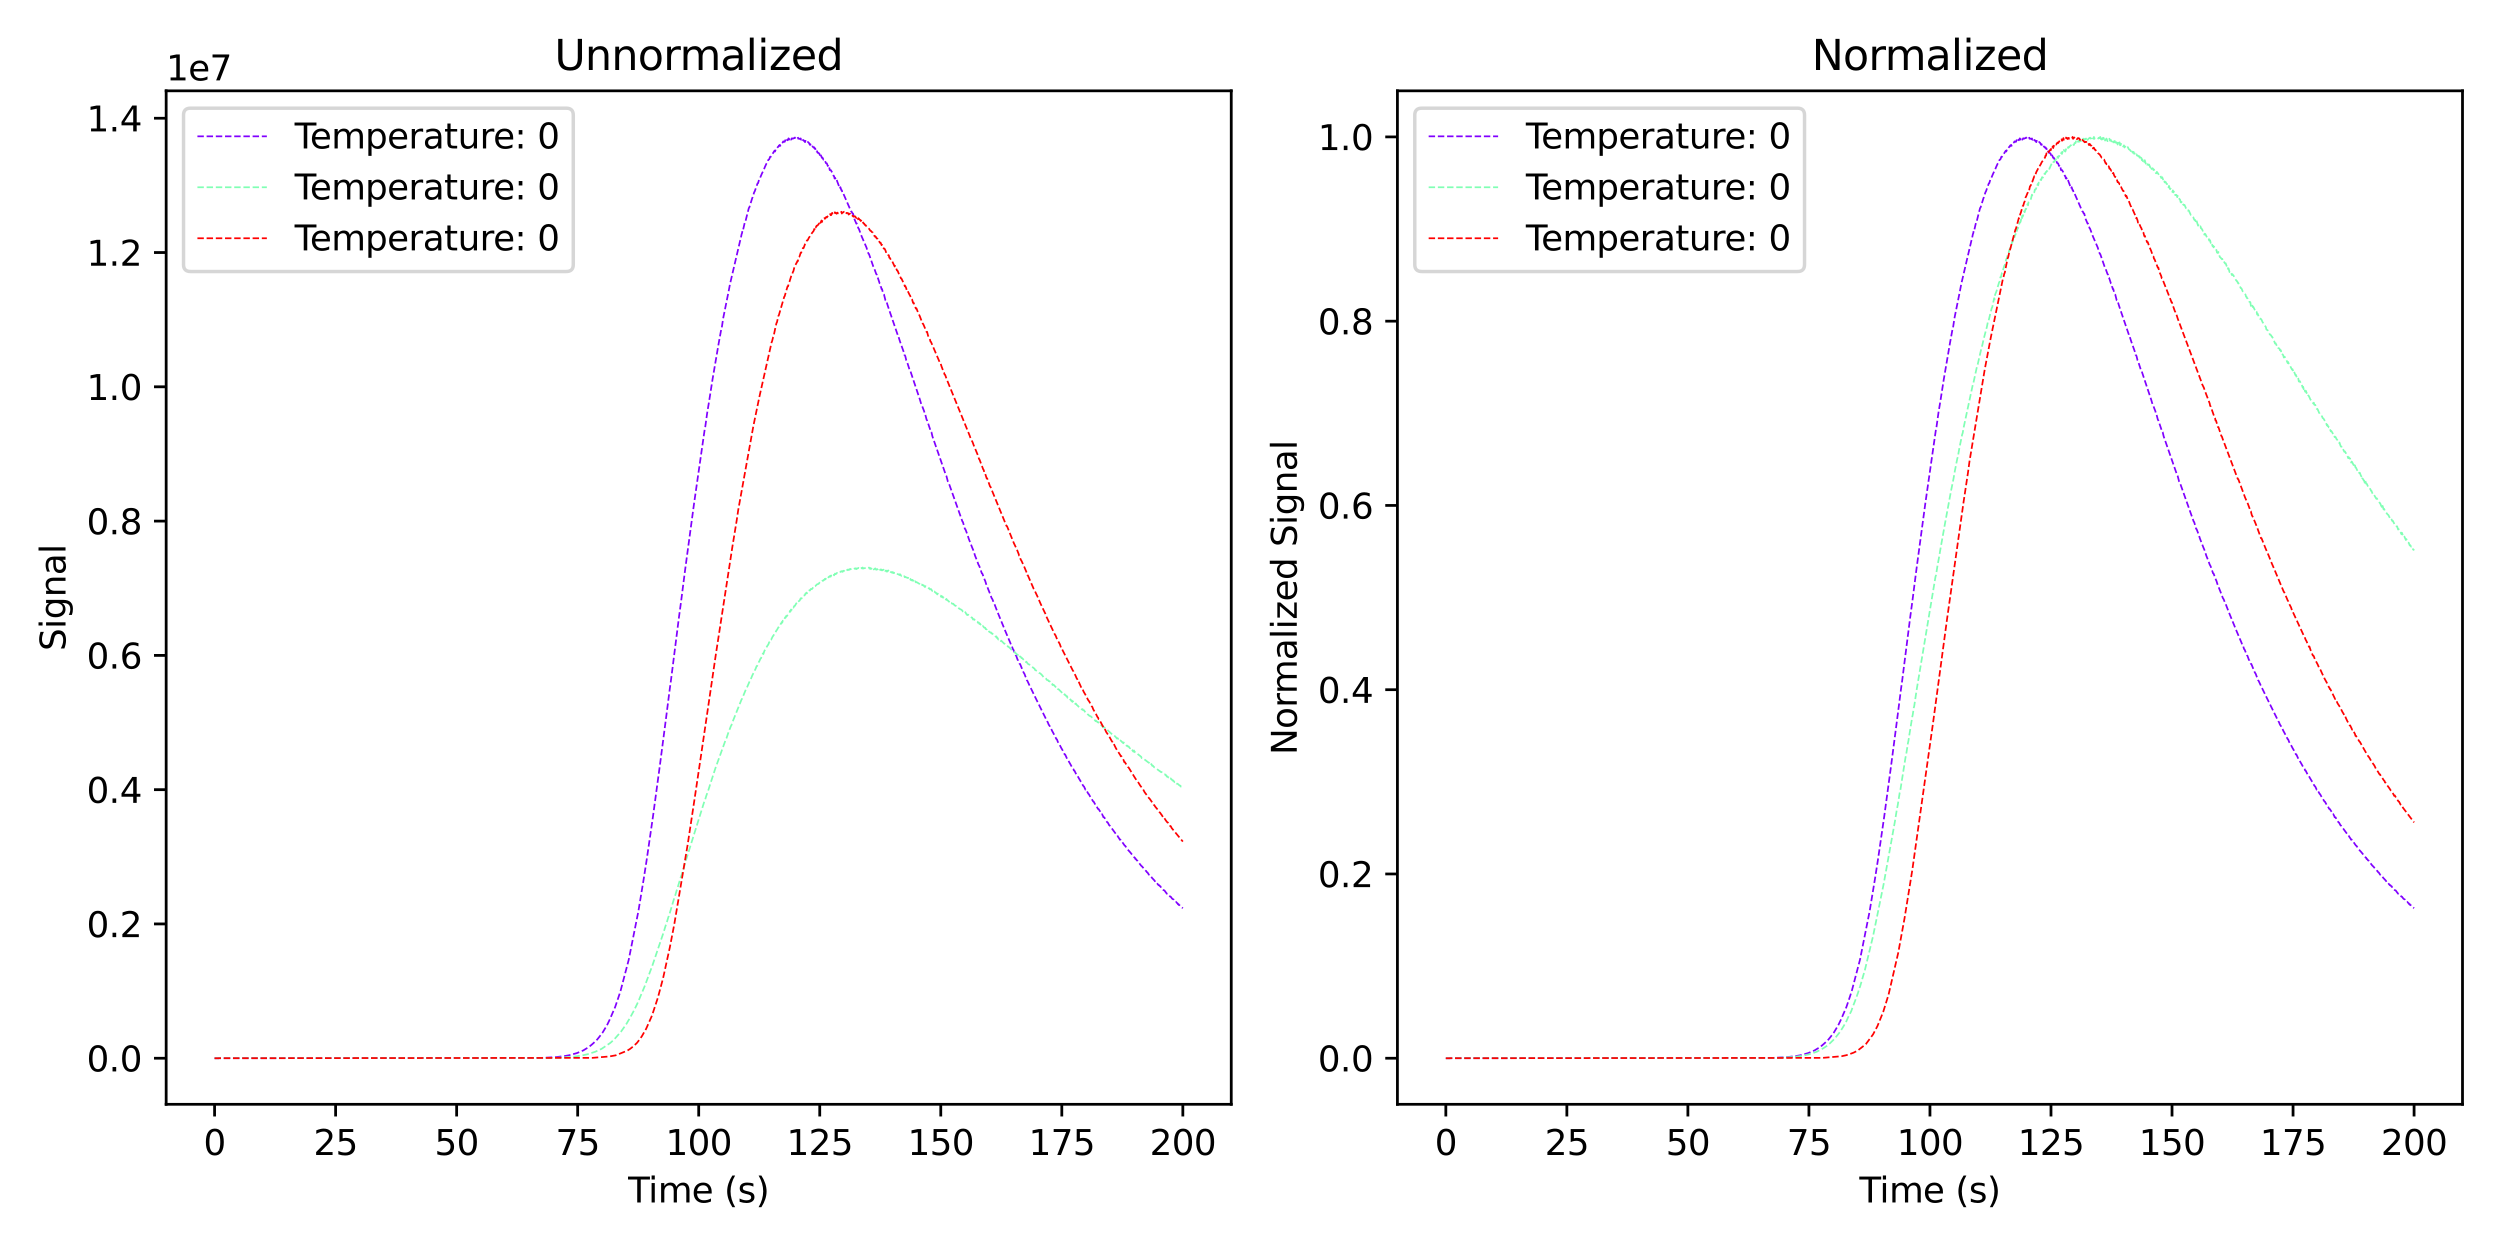 <?xml version="1.0" encoding="utf-8" standalone="no"?>
<!DOCTYPE svg PUBLIC "-//W3C//DTD SVG 1.1//EN"
  "http://www.w3.org/Graphics/SVG/1.1/DTD/svg11.dtd">
<svg xmlns:xlink="http://www.w3.org/1999/xlink" width="720pt" height="360pt" viewBox="0 0 720 360" xmlns="http://www.w3.org/2000/svg" version="1.1">
 <defs>
  <style type="text/css">*{stroke-linejoin: round; stroke-linecap: butt}</style>
 </defs>
 <g id="figure_1">
  <g id="patch_1">
   <path d="M 0 360 
L 720 360 
L 720 0 
L 0 0 
z
" style="fill: #ffffff"/>
  </g>
  <g id="axes_1">
   <g id="patch_2">
    <path d="M 47.855 318.04 
L 354.6 318.04 
L 354.6 26.16 
L 47.855 26.16 
z
" style="fill: #ffffff"/>
   </g>
   <g id="matplotlib.axis_1">
    <g id="xtick_1">
     <g id="line2d_1">
      <defs>
       <path id="m66c89f1ec2" d="M 0 0 
L 0 3.5 
" style="stroke: #000000; stroke-width: 0.8"/>
      </defs>
      <g>
       <use xlink:href="#m66c89f1ec2" x="61.798" y="318.04" style="stroke: #000000; stroke-width: 0.8"/>
      </g>
     </g>
     <g id="text_1">
      <!-- 0 -->
      <g transform="translate(58.617 332.638) scale(0.1 -0.1)">
       <defs>
        <path id="DejaVuSans-30" d="M 2034 4250 
Q 1547 4250 1301 3770 
Q 1056 3291 1056 2328 
Q 1056 1369 1301 889 
Q 1547 409 2034 409 
Q 2525 409 2770 889 
Q 3016 1369 3016 2328 
Q 3016 3291 2770 3770 
Q 2525 4250 2034 4250 
z
M 2034 4750 
Q 2819 4750 3233 4129 
Q 3647 3509 3647 2328 
Q 3647 1150 3233 529 
Q 2819 -91 2034 -91 
Q 1250 -91 836 529 
Q 422 1150 422 2328 
Q 422 3509 836 4129 
Q 1250 4750 2034 4750 
z
" transform="scale(0.016)"/>
       </defs>
       <use xlink:href="#DejaVuSans-30"/>
      </g>
     </g>
    </g>
    <g id="xtick_2">
     <g id="line2d_2">
      <g>
       <use xlink:href="#m66c89f1ec2" x="96.655" y="318.04" style="stroke: #000000; stroke-width: 0.8"/>
      </g>
     </g>
     <g id="text_2">
      <!-- 25 -->
      <g transform="translate(90.293 332.638) scale(0.1 -0.1)">
       <defs>
        <path id="DejaVuSans-32" d="M 1228 531 
L 3431 531 
L 3431 0 
L 469 0 
L 469 531 
Q 828 903 1448 1529 
Q 2069 2156 2228 2338 
Q 2531 2678 2651 2914 
Q 2772 3150 2772 3378 
Q 2772 3750 2511 3984 
Q 2250 4219 1831 4219 
Q 1534 4219 1204 4116 
Q 875 4013 500 3803 
L 500 4441 
Q 881 4594 1212 4672 
Q 1544 4750 1819 4750 
Q 2544 4750 2975 4387 
Q 3406 4025 3406 3419 
Q 3406 3131 3298 2873 
Q 3191 2616 2906 2266 
Q 2828 2175 2409 1742 
Q 1991 1309 1228 531 
z
" transform="scale(0.016)"/>
        <path id="DejaVuSans-35" d="M 691 4666 
L 3169 4666 
L 3169 4134 
L 1269 4134 
L 1269 2991 
Q 1406 3038 1543 3061 
Q 1681 3084 1819 3084 
Q 2600 3084 3056 2656 
Q 3513 2228 3513 1497 
Q 3513 744 3044 326 
Q 2575 -91 1722 -91 
Q 1428 -91 1123 -41 
Q 819 9 494 109 
L 494 744 
Q 775 591 1075 516 
Q 1375 441 1709 441 
Q 2250 441 2565 725 
Q 2881 1009 2881 1497 
Q 2881 1984 2565 2268 
Q 2250 2553 1709 2553 
Q 1456 2553 1204 2497 
Q 953 2441 691 2322 
L 691 4666 
z
" transform="scale(0.016)"/>
       </defs>
       <use xlink:href="#DejaVuSans-32"/>
       <use xlink:href="#DejaVuSans-35" transform="translate(63.623 0)"/>
      </g>
     </g>
    </g>
    <g id="xtick_3">
     <g id="line2d_3">
      <g>
       <use xlink:href="#m66c89f1ec2" x="131.513" y="318.04" style="stroke: #000000; stroke-width: 0.8"/>
      </g>
     </g>
     <g id="text_3">
      <!-- 50 -->
      <g transform="translate(125.15 332.638) scale(0.1 -0.1)">
       <use xlink:href="#DejaVuSans-35"/>
       <use xlink:href="#DejaVuSans-30" transform="translate(63.623 0)"/>
      </g>
     </g>
    </g>
    <g id="xtick_4">
     <g id="line2d_4">
      <g>
       <use xlink:href="#m66c89f1ec2" x="166.37" y="318.04" style="stroke: #000000; stroke-width: 0.8"/>
      </g>
     </g>
     <g id="text_4">
      <!-- 75 -->
      <g transform="translate(160.008 332.638) scale(0.1 -0.1)">
       <defs>
        <path id="DejaVuSans-37" d="M 525 4666 
L 3525 4666 
L 3525 4397 
L 1831 0 
L 1172 0 
L 2766 4134 
L 525 4134 
L 525 4666 
z
" transform="scale(0.016)"/>
       </defs>
       <use xlink:href="#DejaVuSans-37"/>
       <use xlink:href="#DejaVuSans-35" transform="translate(63.623 0)"/>
      </g>
     </g>
    </g>
    <g id="xtick_5">
     <g id="line2d_5">
      <g>
       <use xlink:href="#m66c89f1ec2" x="201.227" y="318.04" style="stroke: #000000; stroke-width: 0.8"/>
      </g>
     </g>
     <g id="text_5">
      <!-- 100 -->
      <g transform="translate(191.684 332.638) scale(0.1 -0.1)">
       <defs>
        <path id="DejaVuSans-31" d="M 794 531 
L 1825 531 
L 1825 4091 
L 703 3866 
L 703 4441 
L 1819 4666 
L 2450 4666 
L 2450 531 
L 3481 531 
L 3481 0 
L 794 0 
L 794 531 
z
" transform="scale(0.016)"/>
       </defs>
       <use xlink:href="#DejaVuSans-31"/>
       <use xlink:href="#DejaVuSans-30" transform="translate(63.623 0)"/>
       <use xlink:href="#DejaVuSans-30" transform="translate(127.246 0)"/>
      </g>
     </g>
    </g>
    <g id="xtick_6">
     <g id="line2d_6">
      <g>
       <use xlink:href="#m66c89f1ec2" x="236.085" y="318.04" style="stroke: #000000; stroke-width: 0.8"/>
      </g>
     </g>
     <g id="text_6">
      <!-- 125 -->
      <g transform="translate(226.541 332.638) scale(0.1 -0.1)">
       <use xlink:href="#DejaVuSans-31"/>
       <use xlink:href="#DejaVuSans-32" transform="translate(63.623 0)"/>
       <use xlink:href="#DejaVuSans-35" transform="translate(127.246 0)"/>
      </g>
     </g>
    </g>
    <g id="xtick_7">
     <g id="line2d_7">
      <g>
       <use xlink:href="#m66c89f1ec2" x="270.942" y="318.04" style="stroke: #000000; stroke-width: 0.8"/>
      </g>
     </g>
     <g id="text_7">
      <!-- 150 -->
      <g transform="translate(261.399 332.638) scale(0.1 -0.1)">
       <use xlink:href="#DejaVuSans-31"/>
       <use xlink:href="#DejaVuSans-35" transform="translate(63.623 0)"/>
       <use xlink:href="#DejaVuSans-30" transform="translate(127.246 0)"/>
      </g>
     </g>
    </g>
    <g id="xtick_8">
     <g id="line2d_8">
      <g>
       <use xlink:href="#m66c89f1ec2" x="305.8" y="318.04" style="stroke: #000000; stroke-width: 0.8"/>
      </g>
     </g>
     <g id="text_8">
      <!-- 175 -->
      <g transform="translate(296.256 332.638) scale(0.1 -0.1)">
       <use xlink:href="#DejaVuSans-31"/>
       <use xlink:href="#DejaVuSans-37" transform="translate(63.623 0)"/>
       <use xlink:href="#DejaVuSans-35" transform="translate(127.246 0)"/>
      </g>
     </g>
    </g>
    <g id="xtick_9">
     <g id="line2d_9">
      <g>
       <use xlink:href="#m66c89f1ec2" x="340.657" y="318.04" style="stroke: #000000; stroke-width: 0.8"/>
      </g>
     </g>
     <g id="text_9">
      <!-- 200 -->
      <g transform="translate(331.113 332.638) scale(0.1 -0.1)">
       <use xlink:href="#DejaVuSans-32"/>
       <use xlink:href="#DejaVuSans-30" transform="translate(63.623 0)"/>
       <use xlink:href="#DejaVuSans-30" transform="translate(127.246 0)"/>
      </g>
     </g>
    </g>
    <g id="text_10">
     <!-- Time (s) -->
     <g transform="translate(180.899 346.317) scale(0.1 -0.1)">
      <defs>
       <path id="DejaVuSans-54" d="M -19 4666 
L 3928 4666 
L 3928 4134 
L 2272 4134 
L 2272 0 
L 1638 0 
L 1638 4134 
L -19 4134 
L -19 4666 
z
" transform="scale(0.016)"/>
       <path id="DejaVuSans-69" d="M 603 3500 
L 1178 3500 
L 1178 0 
L 603 0 
L 603 3500 
z
M 603 4863 
L 1178 4863 
L 1178 4134 
L 603 4134 
L 603 4863 
z
" transform="scale(0.016)"/>
       <path id="DejaVuSans-6d" d="M 3328 2828 
Q 3544 3216 3844 3400 
Q 4144 3584 4550 3584 
Q 5097 3584 5394 3201 
Q 5691 2819 5691 2113 
L 5691 0 
L 5113 0 
L 5113 2094 
Q 5113 2597 4934 2840 
Q 4756 3084 4391 3084 
Q 3944 3084 3684 2787 
Q 3425 2491 3425 1978 
L 3425 0 
L 2847 0 
L 2847 2094 
Q 2847 2600 2669 2842 
Q 2491 3084 2119 3084 
Q 1678 3084 1418 2786 
Q 1159 2488 1159 1978 
L 1159 0 
L 581 0 
L 581 3500 
L 1159 3500 
L 1159 2956 
Q 1356 3278 1631 3431 
Q 1906 3584 2284 3584 
Q 2666 3584 2933 3390 
Q 3200 3197 3328 2828 
z
" transform="scale(0.016)"/>
       <path id="DejaVuSans-65" d="M 3597 1894 
L 3597 1613 
L 953 1613 
Q 991 1019 1311 708 
Q 1631 397 2203 397 
Q 2534 397 2845 478 
Q 3156 559 3463 722 
L 3463 178 
Q 3153 47 2828 -22 
Q 2503 -91 2169 -91 
Q 1331 -91 842 396 
Q 353 884 353 1716 
Q 353 2575 817 3079 
Q 1281 3584 2069 3584 
Q 2775 3584 3186 3129 
Q 3597 2675 3597 1894 
z
M 3022 2063 
Q 3016 2534 2758 2815 
Q 2500 3097 2075 3097 
Q 1594 3097 1305 2825 
Q 1016 2553 972 2059 
L 3022 2063 
z
" transform="scale(0.016)"/>
       <path id="DejaVuSans-20" transform="scale(0.016)"/>
       <path id="DejaVuSans-28" d="M 1984 4856 
Q 1566 4138 1362 3434 
Q 1159 2731 1159 2009 
Q 1159 1288 1364 580 
Q 1569 -128 1984 -844 
L 1484 -844 
Q 1016 -109 783 600 
Q 550 1309 550 2009 
Q 550 2706 781 3412 
Q 1013 4119 1484 4856 
L 1984 4856 
z
" transform="scale(0.016)"/>
       <path id="DejaVuSans-73" d="M 2834 3397 
L 2834 2853 
Q 2591 2978 2328 3040 
Q 2066 3103 1784 3103 
Q 1356 3103 1142 2972 
Q 928 2841 928 2578 
Q 928 2378 1081 2264 
Q 1234 2150 1697 2047 
L 1894 2003 
Q 2506 1872 2764 1633 
Q 3022 1394 3022 966 
Q 3022 478 2636 193 
Q 2250 -91 1575 -91 
Q 1294 -91 989 -36 
Q 684 19 347 128 
L 347 722 
Q 666 556 975 473 
Q 1284 391 1588 391 
Q 1994 391 2212 530 
Q 2431 669 2431 922 
Q 2431 1156 2273 1281 
Q 2116 1406 1581 1522 
L 1381 1569 
Q 847 1681 609 1914 
Q 372 2147 372 2553 
Q 372 3047 722 3315 
Q 1072 3584 1716 3584 
Q 2034 3584 2315 3537 
Q 2597 3491 2834 3397 
z
" transform="scale(0.016)"/>
       <path id="DejaVuSans-29" d="M 513 4856 
L 1013 4856 
Q 1481 4119 1714 3412 
Q 1947 2706 1947 2009 
Q 1947 1309 1714 600 
Q 1481 -109 1013 -844 
L 513 -844 
Q 928 -128 1133 580 
Q 1338 1288 1338 2009 
Q 1338 2731 1133 3434 
Q 928 4138 513 4856 
z
" transform="scale(0.016)"/>
      </defs>
      <use xlink:href="#DejaVuSans-54"/>
      <use xlink:href="#DejaVuSans-69" transform="translate(57.959 0)"/>
      <use xlink:href="#DejaVuSans-6d" transform="translate(85.742 0)"/>
      <use xlink:href="#DejaVuSans-65" transform="translate(183.154 0)"/>
      <use xlink:href="#DejaVuSans-20" transform="translate(244.678 0)"/>
      <use xlink:href="#DejaVuSans-28" transform="translate(276.465 0)"/>
      <use xlink:href="#DejaVuSans-73" transform="translate(315.479 0)"/>
      <use xlink:href="#DejaVuSans-29" transform="translate(367.578 0)"/>
     </g>
    </g>
   </g>
   <g id="matplotlib.axis_2">
    <g id="ytick_1">
     <g id="line2d_10">
      <defs>
       <path id="m95f9a43f38" d="M 0 0 
L -3.5 0 
" style="stroke: #000000; stroke-width: 0.8"/>
      </defs>
      <g>
       <use xlink:href="#m95f9a43f38" x="47.855" y="304.773" style="stroke: #000000; stroke-width: 0.8"/>
      </g>
     </g>
     <g id="text_11">
      <!-- 0.0 -->
      <g transform="translate(24.952 308.572) scale(0.1 -0.1)">
       <defs>
        <path id="DejaVuSans-2e" d="M 684 794 
L 1344 794 
L 1344 0 
L 684 0 
L 684 794 
z
" transform="scale(0.016)"/>
       </defs>
       <use xlink:href="#DejaVuSans-30"/>
       <use xlink:href="#DejaVuSans-2e" transform="translate(63.623 0)"/>
       <use xlink:href="#DejaVuSans-30" transform="translate(95.41 0)"/>
      </g>
     </g>
    </g>
    <g id="ytick_2">
     <g id="line2d_11">
      <g>
       <use xlink:href="#m95f9a43f38" x="47.855" y="266.098" style="stroke: #000000; stroke-width: 0.8"/>
      </g>
     </g>
     <g id="text_12">
      <!-- 0.2 -->
      <g transform="translate(24.952 269.897) scale(0.1 -0.1)">
       <use xlink:href="#DejaVuSans-30"/>
       <use xlink:href="#DejaVuSans-2e" transform="translate(63.623 0)"/>
       <use xlink:href="#DejaVuSans-32" transform="translate(95.41 0)"/>
      </g>
     </g>
    </g>
    <g id="ytick_3">
     <g id="line2d_12">
      <g>
       <use xlink:href="#m95f9a43f38" x="47.855" y="227.424" style="stroke: #000000; stroke-width: 0.8"/>
      </g>
     </g>
     <g id="text_13">
      <!-- 0.4 -->
      <g transform="translate(24.952 231.223) scale(0.1 -0.1)">
       <defs>
        <path id="DejaVuSans-34" d="M 2419 4116 
L 825 1625 
L 2419 1625 
L 2419 4116 
z
M 2253 4666 
L 3047 4666 
L 3047 1625 
L 3713 1625 
L 3713 1100 
L 3047 1100 
L 3047 0 
L 2419 0 
L 2419 1100 
L 313 1100 
L 313 1709 
L 2253 4666 
z
" transform="scale(0.016)"/>
       </defs>
       <use xlink:href="#DejaVuSans-30"/>
       <use xlink:href="#DejaVuSans-2e" transform="translate(63.623 0)"/>
       <use xlink:href="#DejaVuSans-34" transform="translate(95.41 0)"/>
      </g>
     </g>
    </g>
    <g id="ytick_4">
     <g id="line2d_13">
      <g>
       <use xlink:href="#m95f9a43f38" x="47.855" y="188.749" style="stroke: #000000; stroke-width: 0.8"/>
      </g>
     </g>
     <g id="text_14">
      <!-- 0.6 -->
      <g transform="translate(24.952 192.548) scale(0.1 -0.1)">
       <defs>
        <path id="DejaVuSans-36" d="M 2113 2584 
Q 1688 2584 1439 2293 
Q 1191 2003 1191 1497 
Q 1191 994 1439 701 
Q 1688 409 2113 409 
Q 2538 409 2786 701 
Q 3034 994 3034 1497 
Q 3034 2003 2786 2293 
Q 2538 2584 2113 2584 
z
M 3366 4563 
L 3366 3988 
Q 3128 4100 2886 4159 
Q 2644 4219 2406 4219 
Q 1781 4219 1451 3797 
Q 1122 3375 1075 2522 
Q 1259 2794 1537 2939 
Q 1816 3084 2150 3084 
Q 2853 3084 3261 2657 
Q 3669 2231 3669 1497 
Q 3669 778 3244 343 
Q 2819 -91 2113 -91 
Q 1303 -91 875 529 
Q 447 1150 447 2328 
Q 447 3434 972 4092 
Q 1497 4750 2381 4750 
Q 2619 4750 2861 4703 
Q 3103 4656 3366 4563 
z
" transform="scale(0.016)"/>
       </defs>
       <use xlink:href="#DejaVuSans-30"/>
       <use xlink:href="#DejaVuSans-2e" transform="translate(63.623 0)"/>
       <use xlink:href="#DejaVuSans-36" transform="translate(95.41 0)"/>
      </g>
     </g>
    </g>
    <g id="ytick_5">
     <g id="line2d_14">
      <g>
       <use xlink:href="#m95f9a43f38" x="47.855" y="150.075" style="stroke: #000000; stroke-width: 0.8"/>
      </g>
     </g>
     <g id="text_15">
      <!-- 0.8 -->
      <g transform="translate(24.952 153.874) scale(0.1 -0.1)">
       <defs>
        <path id="DejaVuSans-38" d="M 2034 2216 
Q 1584 2216 1326 1975 
Q 1069 1734 1069 1313 
Q 1069 891 1326 650 
Q 1584 409 2034 409 
Q 2484 409 2743 651 
Q 3003 894 3003 1313 
Q 3003 1734 2745 1975 
Q 2488 2216 2034 2216 
z
M 1403 2484 
Q 997 2584 770 2862 
Q 544 3141 544 3541 
Q 544 4100 942 4425 
Q 1341 4750 2034 4750 
Q 2731 4750 3128 4425 
Q 3525 4100 3525 3541 
Q 3525 3141 3298 2862 
Q 3072 2584 2669 2484 
Q 3125 2378 3379 2068 
Q 3634 1759 3634 1313 
Q 3634 634 3220 271 
Q 2806 -91 2034 -91 
Q 1263 -91 848 271 
Q 434 634 434 1313 
Q 434 1759 690 2068 
Q 947 2378 1403 2484 
z
M 1172 3481 
Q 1172 3119 1398 2916 
Q 1625 2713 2034 2713 
Q 2441 2713 2670 2916 
Q 2900 3119 2900 3481 
Q 2900 3844 2670 4047 
Q 2441 4250 2034 4250 
Q 1625 4250 1398 4047 
Q 1172 3844 1172 3481 
z
" transform="scale(0.016)"/>
       </defs>
       <use xlink:href="#DejaVuSans-30"/>
       <use xlink:href="#DejaVuSans-2e" transform="translate(63.623 0)"/>
       <use xlink:href="#DejaVuSans-38" transform="translate(95.41 0)"/>
      </g>
     </g>
    </g>
    <g id="ytick_6">
     <g id="line2d_15">
      <g>
       <use xlink:href="#m95f9a43f38" x="47.855" y="111.4" style="stroke: #000000; stroke-width: 0.8"/>
      </g>
     </g>
     <g id="text_16">
      <!-- 1.0 -->
      <g transform="translate(24.952 115.199) scale(0.1 -0.1)">
       <use xlink:href="#DejaVuSans-31"/>
       <use xlink:href="#DejaVuSans-2e" transform="translate(63.623 0)"/>
       <use xlink:href="#DejaVuSans-30" transform="translate(95.41 0)"/>
      </g>
     </g>
    </g>
    <g id="ytick_7">
     <g id="line2d_16">
      <g>
       <use xlink:href="#m95f9a43f38" x="47.855" y="72.726" style="stroke: #000000; stroke-width: 0.8"/>
      </g>
     </g>
     <g id="text_17">
      <!-- 1.2 -->
      <g transform="translate(24.952 76.525) scale(0.1 -0.1)">
       <use xlink:href="#DejaVuSans-31"/>
       <use xlink:href="#DejaVuSans-2e" transform="translate(63.623 0)"/>
       <use xlink:href="#DejaVuSans-32" transform="translate(95.41 0)"/>
      </g>
     </g>
    </g>
    <g id="ytick_8">
     <g id="line2d_17">
      <g>
       <use xlink:href="#m95f9a43f38" x="47.855" y="34.051" style="stroke: #000000; stroke-width: 0.8"/>
      </g>
     </g>
     <g id="text_18">
      <!-- 1.4 -->
      <g transform="translate(24.952 37.85) scale(0.1 -0.1)">
       <use xlink:href="#DejaVuSans-31"/>
       <use xlink:href="#DejaVuSans-2e" transform="translate(63.623 0)"/>
       <use xlink:href="#DejaVuSans-34" transform="translate(95.41 0)"/>
      </g>
     </g>
    </g>
    <g id="text_19">
     <!-- Signal -->
     <g transform="translate(18.872 187.459) rotate(-90) scale(0.1 -0.1)">
      <defs>
       <path id="DejaVuSans-53" d="M 3425 4513 
L 3425 3897 
Q 3066 4069 2747 4153 
Q 2428 4238 2131 4238 
Q 1616 4238 1336 4038 
Q 1056 3838 1056 3469 
Q 1056 3159 1242 3001 
Q 1428 2844 1947 2747 
L 2328 2669 
Q 3034 2534 3370 2195 
Q 3706 1856 3706 1288 
Q 3706 609 3251 259 
Q 2797 -91 1919 -91 
Q 1588 -91 1214 -16 
Q 841 59 441 206 
L 441 856 
Q 825 641 1194 531 
Q 1563 422 1919 422 
Q 2459 422 2753 634 
Q 3047 847 3047 1241 
Q 3047 1584 2836 1778 
Q 2625 1972 2144 2069 
L 1759 2144 
Q 1053 2284 737 2584 
Q 422 2884 422 3419 
Q 422 4038 858 4394 
Q 1294 4750 2059 4750 
Q 2388 4750 2728 4690 
Q 3069 4631 3425 4513 
z
" transform="scale(0.016)"/>
       <path id="DejaVuSans-67" d="M 2906 1791 
Q 2906 2416 2648 2759 
Q 2391 3103 1925 3103 
Q 1463 3103 1205 2759 
Q 947 2416 947 1791 
Q 947 1169 1205 825 
Q 1463 481 1925 481 
Q 2391 481 2648 825 
Q 2906 1169 2906 1791 
z
M 3481 434 
Q 3481 -459 3084 -895 
Q 2688 -1331 1869 -1331 
Q 1566 -1331 1297 -1286 
Q 1028 -1241 775 -1147 
L 775 -588 
Q 1028 -725 1275 -790 
Q 1522 -856 1778 -856 
Q 2344 -856 2625 -561 
Q 2906 -266 2906 331 
L 2906 616 
Q 2728 306 2450 153 
Q 2172 0 1784 0 
Q 1141 0 747 490 
Q 353 981 353 1791 
Q 353 2603 747 3093 
Q 1141 3584 1784 3584 
Q 2172 3584 2450 3431 
Q 2728 3278 2906 2969 
L 2906 3500 
L 3481 3500 
L 3481 434 
z
" transform="scale(0.016)"/>
       <path id="DejaVuSans-6e" d="M 3513 2113 
L 3513 0 
L 2938 0 
L 2938 2094 
Q 2938 2591 2744 2837 
Q 2550 3084 2163 3084 
Q 1697 3084 1428 2787 
Q 1159 2491 1159 1978 
L 1159 0 
L 581 0 
L 581 3500 
L 1159 3500 
L 1159 2956 
Q 1366 3272 1645 3428 
Q 1925 3584 2291 3584 
Q 2894 3584 3203 3211 
Q 3513 2838 3513 2113 
z
" transform="scale(0.016)"/>
       <path id="DejaVuSans-61" d="M 2194 1759 
Q 1497 1759 1228 1600 
Q 959 1441 959 1056 
Q 959 750 1161 570 
Q 1363 391 1709 391 
Q 2188 391 2477 730 
Q 2766 1069 2766 1631 
L 2766 1759 
L 2194 1759 
z
M 3341 1997 
L 3341 0 
L 2766 0 
L 2766 531 
Q 2569 213 2275 61 
Q 1981 -91 1556 -91 
Q 1019 -91 701 211 
Q 384 513 384 1019 
Q 384 1609 779 1909 
Q 1175 2209 1959 2209 
L 2766 2209 
L 2766 2266 
Q 2766 2663 2505 2880 
Q 2244 3097 1772 3097 
Q 1472 3097 1187 3025 
Q 903 2953 641 2809 
L 641 3341 
Q 956 3463 1253 3523 
Q 1550 3584 1831 3584 
Q 2591 3584 2966 3190 
Q 3341 2797 3341 1997 
z
" transform="scale(0.016)"/>
       <path id="DejaVuSans-6c" d="M 603 4863 
L 1178 4863 
L 1178 0 
L 603 0 
L 603 4863 
z
" transform="scale(0.016)"/>
      </defs>
      <use xlink:href="#DejaVuSans-53"/>
      <use xlink:href="#DejaVuSans-69" transform="translate(63.477 0)"/>
      <use xlink:href="#DejaVuSans-67" transform="translate(91.26 0)"/>
      <use xlink:href="#DejaVuSans-6e" transform="translate(154.736 0)"/>
      <use xlink:href="#DejaVuSans-61" transform="translate(218.115 0)"/>
      <use xlink:href="#DejaVuSans-6c" transform="translate(279.395 0)"/>
     </g>
    </g>
    <g id="text_20">
     <!-- 1e7 -->
     <g transform="translate(47.855 23.16) scale(0.1 -0.1)">
      <use xlink:href="#DejaVuSans-31"/>
      <use xlink:href="#DejaVuSans-65" transform="translate(63.623 0)"/>
      <use xlink:href="#DejaVuSans-37" transform="translate(125.146 0)"/>
     </g>
    </g>
   </g>
   <g id="line2d_18">
    <path d="M 61.798 304.773 
L 156.099 304.665 
L 160.145 304.449 
L 162.795 304.109 
L 163.911 303.911 
L 166.143 303.294 
L 167.957 302.536 
L 169.073 301.855 
L 169.352 301.718 
L 170.189 301.053 
L 170.607 300.697 
L 171.026 300.317 
L 172.002 299.372 
L 172.56 298.674 
L 173.537 297.399 
L 174.095 296.463 
L 174.792 295.314 
L 175.35 294.16 
L 175.629 293.573 
L 177.164 290.018 
L 178.001 287.559 
L 178.698 285.458 
L 181.07 276.417 
L 183.86 262.406 
L 185.394 253.098 
L 186.231 247.723 
L 188.045 235.233 
L 189.719 222.846 
L 190.137 219.732 
L 191.393 210.08 
L 191.951 205.787 
L 192.927 198.14 
L 193.206 196.172 
L 195.578 177.465 
L 196.136 173.365 
L 197.252 164.591 
L 197.81 160.416 
L 199.902 144.913 
L 202.971 123.532 
L 203.111 122.946 
L 203.669 118.919 
L 204.227 115.542 
L 205.203 109.285 
L 207.017 98.662 
L 207.296 97.143 
L 207.714 94.848 
L 207.854 94.512 
L 208.272 91.676 
L 209.807 84.086 
L 210.225 81.875 
L 213.155 69.34 
L 213.294 68.926 
L 213.573 67.479 
L 213.713 67.122 
L 213.852 66.179 
L 213.992 66.28 
L 214.55 63.825 
L 214.689 63.775 
L 215.108 62.088 
L 215.666 59.902 
L 215.805 59.752 
L 216.642 57.056 
L 216.782 56.758 
L 217.2 55.364 
L 217.34 55.161 
L 218.177 52.803 
L 218.316 52.763 
L 218.595 51.786 
L 218.735 51.63 
L 219.432 49.983 
L 219.99 48.858 
L 220.269 48.139 
L 220.688 47.21 
L 221.106 46.635 
L 221.246 46.063 
L 221.525 45.878 
L 221.804 45.133 
L 221.943 45.19 
L 223.059 43.409 
L 223.199 43.634 
L 223.478 42.855 
L 223.617 42.894 
L 224.036 42.311 
L 224.175 42.255 
L 224.315 41.918 
L 224.454 42.026 
L 224.594 41.722 
L 224.733 42 
L 225.152 41.216 
L 225.431 41.018 
L 225.57 40.721 
L 225.71 40.87 
L 225.849 40.743 
L 225.989 40.846 
L 226.268 40.166 
L 226.547 40.675 
L 226.686 40.27 
L 226.826 40.401 
L 227.105 39.848 
L 227.244 40.213 
L 227.384 39.81 
L 227.663 39.696 
L 227.802 40.22 
L 227.942 40.112 
L 228.081 39.82 
L 228.36 39.941 
L 228.639 39.786 
L 228.779 39.793 
L 228.918 39.613 
L 229.058 39.67 
L 229.197 39.498 
L 229.616 39.634 
L 229.755 39.427 
L 229.895 39.963 
L 230.034 39.871 
L 230.453 40.067 
L 230.592 39.868 
L 230.732 40.249 
L 230.871 40.112 
L 231.15 40.633 
L 231.29 40.302 
L 231.429 40.368 
L 231.569 40.626 
L 231.708 40.563 
L 231.848 40.937 
L 231.987 40.559 
L 232.266 40.872 
L 232.545 41.183 
L 232.685 40.897 
L 232.964 41.152 
L 233.243 41.708 
L 233.382 41.521 
L 233.522 42.203 
L 233.801 41.928 
L 234.219 42.396 
L 234.359 42.526 
L 234.498 42.42 
L 234.638 42.812 
L 234.777 42.747 
L 234.917 43.2 
L 235.056 43.074 
L 235.196 43.646 
L 235.335 43.554 
L 235.475 43.997 
L 235.754 44.043 
L 236.033 44.377 
L 236.172 45.008 
L 236.312 44.5 
L 236.73 45.477 
L 236.87 45.39 
L 237.149 45.972 
L 237.288 45.9 
L 237.428 46.222 
L 237.567 46.201 
L 237.846 46.952 
L 238.125 47.051 
L 238.404 47.805 
L 238.544 47.761 
L 238.683 48.353 
L 238.823 48.202 
L 238.962 48.982 
L 239.241 48.97 
L 239.799 49.86 
L 240.078 50.676 
L 240.218 50.734 
L 240.357 51.406 
L 240.497 51.205 
L 240.776 51.912 
L 240.915 51.652 
L 241.194 52.457 
L 241.613 53.585 
L 241.752 53.422 
L 241.892 54.051 
L 242.031 53.906 
L 242.31 54.775 
L 242.45 54.802 
L 242.589 55.467 
L 242.729 55.418 
L 245.1 60.854 
L 245.24 60.909 
L 245.519 61.511 
L 245.658 61.485 
L 246.077 63.113 
L 246.635 64.426 
L 246.774 64.371 
L 247.193 65.718 
L 247.332 65.854 
L 248.169 68.113 
L 249.564 71.329 
L 249.843 72.314 
L 250.122 73.06 
L 250.262 73.136 
L 251.517 76.783 
L 251.796 77.355 
L 252.354 78.919 
L 252.493 79.049 
L 252.633 79.936 
L 252.772 80.008 
L 252.912 80.291 
L 253.33 81.583 
L 253.47 81.707 
L 253.609 82.522 
L 253.749 82.663 
L 253.888 83.264 
L 254.028 83.24 
L 254.307 84.453 
L 254.586 84.804 
L 255.004 86.484 
L 255.144 86.481 
L 255.283 86.752 
L 255.702 88.119 
L 256.12 89.377 
L 258.492 96.335 
L 258.631 96.954 
L 258.771 96.995 
L 259.189 98.32 
L 260.305 101.468 
L 260.445 102.203 
L 260.584 102.31 
L 260.724 102.572 
L 261.003 103.748 
L 261.142 103.942 
L 261.979 106.563 
L 262.119 106.64 
L 263.235 110.004 
L 264.909 115.003 
L 265.327 116.427 
L 265.606 117.02 
L 265.885 117.747 
L 266.164 118.468 
L 266.304 119.166 
L 266.443 119.246 
L 266.862 120.877 
L 267.001 121.064 
L 268.117 124.375 
L 268.257 124.462 
L 268.536 125.672 
L 272.442 136.915 
L 272.581 137.129 
L 273 138.743 
L 273.279 139.21 
L 277.185 150.217 
L 277.324 150.347 
L 277.882 152.303 
L 278.022 152.396 
L 278.58 153.846 
L 278.998 155.153 
L 279.975 157.676 
L 280.393 158.667 
L 280.812 160.036 
L 281.37 161.426 
L 281.788 162.584 
L 282.067 163.094 
L 282.765 165.126 
L 282.904 165.163 
L 283.602 167.025 
L 283.741 167.309 
L 284.02 168.226 
L 285.276 171.384 
L 285.555 172.182 
L 285.834 172.626 
L 286.252 173.749 
L 286.392 173.944 
L 287.229 176.133 
L 289.6 181.916 
L 290.995 185.198 
L 291.274 186 
L 291.414 186.031 
L 291.693 186.937 
L 291.832 187.045 
L 292.53 188.75 
L 292.669 188.872 
L 293.088 190.065 
L 293.227 190.179 
L 293.646 191.194 
L 293.785 191.228 
L 294.343 192.603 
L 294.762 193.622 
L 295.041 194.065 
L 295.32 194.821 
L 295.459 195.063 
L 295.738 195.925 
L 295.878 196.074 
L 296.436 197.276 
L 298.11 200.729 
L 301.597 207.782 
L 301.737 207.961 
L 302.016 208.677 
L 302.295 209.061 
L 302.434 209.453 
L 302.574 209.506 
L 302.992 210.463 
L 303.411 211.227 
L 304.248 212.87 
L 304.387 212.927 
L 304.666 213.676 
L 305.085 214.337 
L 305.643 215.417 
L 306.061 216.138 
L 306.619 217.284 
L 306.759 217.284 
L 307.317 218.528 
L 307.596 218.779 
L 307.875 219.415 
L 308.154 219.887 
L 308.851 221.159 
L 309.13 221.482 
L 309.27 221.889 
L 309.409 221.894 
L 310.107 223.305 
L 310.246 223.325 
L 310.804 224.308 
L 311.223 225.006 
L 311.362 225.155 
L 311.92 226.264 
L 312.199 226.531 
L 312.618 227.449 
L 312.757 227.418 
L 312.897 227.839 
L 313.036 227.884 
L 313.455 228.637 
L 313.594 228.721 
L 313.873 229.249 
L 314.85 230.839 
L 314.989 230.887 
L 315.687 232.167 
L 315.826 232.214 
L 316.105 232.775 
L 316.245 232.995 
L 316.384 232.995 
L 317.082 234.075 
L 317.221 234.481 
L 317.361 234.46 
L 317.64 234.96 
L 317.779 235.365 
L 318.058 235.405 
L 318.337 236.053 
L 318.895 236.842 
L 319.035 236.891 
L 319.453 237.678 
L 319.593 237.753 
L 321.546 240.415 
L 321.685 240.395 
L 321.964 240.943 
L 322.383 241.573 
L 322.522 241.861 
L 322.662 241.788 
L 322.941 242.406 
L 323.22 242.53 
L 323.917 243.545 
L 324.057 243.595 
L 324.754 244.645 
L 325.452 245.414 
L 326.01 246.097 
L 326.707 246.971 
L 326.847 247.021 
L 326.986 247.392 
L 327.126 247.388 
L 327.405 247.799 
L 327.544 247.831 
L 327.823 248.392 
L 328.102 248.612 
L 328.66 249.332 
L 328.8 249.439 
L 329.079 249.731 
L 329.637 250.459 
L 329.916 250.74 
L 330.055 250.805 
L 330.334 251.223 
L 330.474 251.271 
L 330.892 251.93 
L 331.032 251.943 
L 331.311 252.26 
L 331.45 252.313 
L 331.729 252.773 
L 332.566 253.679 
L 332.706 254.01 
L 332.845 253.919 
L 333.682 254.954 
L 333.822 254.921 
L 334.101 255.254 
L 334.24 255.293 
L 334.38 255.712 
L 334.519 255.757 
L 335.077 256.353 
L 335.356 256.446 
L 336.054 257.404 
L 336.193 257.386 
L 336.751 257.934 
L 337.03 258.238 
L 337.17 258.256 
L 337.588 258.828 
L 337.867 259 
L 338.007 259.058 
L 338.286 259.521 
L 338.565 259.786 
L 338.704 259.761 
L 338.983 260.066 
L 339.123 260.157 
L 339.262 260.44 
L 339.402 260.385 
L 339.541 260.673 
L 339.681 260.661 
L 339.96 260.96 
L 340.239 261.217 
L 340.657 261.564 
L 340.657 261.564 
" clip-path="url(#p3c20853ca5)" style="fill: none; stroke-dasharray: 1.85,0.8; stroke-dashoffset: 0; stroke: #8000ff; stroke-width: 0.5"/>
   </g>
   <g id="line2d_19">
    <path d="M 61.798 304.773 
L 159.587 304.662 
L 162.656 304.524 
L 165.306 304.318 
L 166.422 304.156 
L 167.538 303.979 
L 169.212 303.621 
L 171.444 302.9 
L 173.258 302.067 
L 175.769 300.359 
L 176.745 299.503 
L 178.838 297.133 
L 179.954 295.549 
L 180.512 294.727 
L 180.93 293.983 
L 181.209 293.549 
L 182.604 290.994 
L 183.86 288.374 
L 184.278 287.337 
L 185.673 284.026 
L 187.905 278.013 
L 191.114 268.515 
L 191.672 266.68 
L 191.951 265.935 
L 192.509 264.053 
L 192.648 263.84 
L 193.067 262.392 
L 194.183 258.65 
L 194.462 257.898 
L 194.88 256.439 
L 195.02 256.113 
L 195.299 255.147 
L 196.136 252.387 
L 196.275 252.071 
L 196.554 251.033 
L 196.694 250.772 
L 197.391 248.269 
L 202.832 230.876 
L 202.971 230.686 
L 203.39 229.243 
L 204.087 227.298 
L 204.506 225.961 
L 206.04 221.239 
L 208.83 213.511 
L 209.109 212.77 
L 209.249 212.55 
L 209.667 211.275 
L 210.504 209.08 
L 210.644 208.899 
L 210.923 208.035 
L 213.573 201.434 
L 213.713 201.25 
L 214.829 198.51 
L 214.968 198.363 
L 215.945 196.099 
L 216.363 195.265 
L 216.642 194.567 
L 217.34 193.141 
L 217.619 192.604 
L 217.898 191.846 
L 218.037 191.831 
L 218.595 190.566 
L 218.735 190.343 
L 219.014 189.69 
L 219.153 189.604 
L 219.711 188.193 
L 219.851 188.368 
L 220.13 187.499 
L 221.106 185.812 
L 221.246 185.693 
L 221.525 184.946 
L 221.664 184.971 
L 221.943 184.323 
L 222.083 184.25 
L 222.501 183.379 
L 223.059 182.574 
L 223.199 182.177 
L 223.338 182.139 
L 223.617 181.549 
L 223.757 181.435 
L 224.175 180.649 
L 224.315 180.62 
L 224.733 180.022 
L 224.873 179.574 
L 225.012 179.574 
L 225.152 179.138 
L 225.291 179.31 
L 225.431 178.763 
L 225.57 178.84 
L 225.71 178.49 
L 225.849 178.459 
L 226.128 177.794 
L 226.268 177.871 
L 226.407 177.407 
L 226.547 177.518 
L 227.244 176.556 
L 227.384 176.354 
L 227.523 175.914 
L 227.663 176.107 
L 227.802 175.541 
L 227.942 175.682 
L 228.221 175.239 
L 228.36 174.86 
L 228.5 175.001 
L 228.779 174.491 
L 228.918 174.503 
L 229.337 173.751 
L 229.476 173.945 
L 229.755 173.357 
L 230.313 172.955 
L 230.592 172.308 
L 230.732 172.404 
L 230.871 172.352 
L 231.011 172.039 
L 231.29 171.922 
L 231.429 171.527 
L 231.708 171.467 
L 231.848 171.284 
L 231.987 170.908 
L 232.127 170.962 
L 232.266 170.674 
L 232.406 170.874 
L 232.545 170.456 
L 232.824 170.431 
L 233.103 169.983 
L 233.243 170.077 
L 233.522 169.623 
L 233.801 169.676 
L 234.08 169.335 
L 234.219 169.074 
L 234.359 169.157 
L 234.638 168.816 
L 234.777 168.816 
L 235.335 168.272 
L 235.754 168.156 
L 236.033 167.783 
L 236.312 167.503 
L 236.451 167.61 
L 236.87 167.225 
L 237.009 167.292 
L 237.288 166.983 
L 237.428 167.003 
L 237.567 166.713 
L 237.707 166.856 
L 237.986 166.473 
L 238.125 166.681 
L 238.265 166.404 
L 238.404 166.443 
L 238.823 166.031 
L 238.962 166.121 
L 239.102 165.819 
L 239.241 166.059 
L 239.381 165.74 
L 239.52 165.9 
L 239.799 165.445 
L 239.939 165.598 
L 240.078 165.554 
L 240.218 165.695 
L 240.497 165.184 
L 240.636 165.363 
L 240.915 165.187 
L 241.055 164.992 
L 241.194 165.083 
L 241.892 164.669 
L 242.031 164.72 
L 242.171 164.57 
L 242.31 164.613 
L 242.45 164.484 
L 242.589 164.692 
L 242.729 164.653 
L 242.868 164.388 
L 243.147 164.388 
L 243.287 164.121 
L 243.426 164.285 
L 243.566 164.263 
L 243.705 164.377 
L 244.124 164.045 
L 244.263 164.18 
L 244.542 163.984 
L 244.682 164.096 
L 244.821 163.855 
L 244.961 163.928 
L 245.379 163.716 
L 245.658 163.932 
L 246.216 163.702 
L 246.356 163.825 
L 246.495 163.651 
L 246.635 163.904 
L 246.914 163.713 
L 247.332 163.559 
L 247.751 163.849 
L 247.89 163.572 
L 248.03 163.563 
L 248.309 163.733 
L 248.448 163.451 
L 248.588 163.74 
L 248.867 163.655 
L 249.425 163.561 
L 249.983 163.637 
L 250.122 163.602 
L 250.262 163.446 
L 250.401 163.759 
L 250.541 163.553 
L 250.68 163.852 
L 250.819 163.655 
L 250.959 163.813 
L 251.098 163.58 
L 251.238 163.604 
L 251.377 163.748 
L 251.517 163.607 
L 251.656 164.005 
L 252.075 163.7 
L 252.354 164.094 
L 252.633 163.905 
L 252.772 163.995 
L 252.912 163.72 
L 253.051 164.015 
L 253.33 163.916 
L 253.47 164.136 
L 253.609 163.995 
L 253.749 164.197 
L 253.888 164.029 
L 254.028 164.287 
L 254.446 164.066 
L 254.586 164.297 
L 254.725 163.977 
L 254.865 164.366 
L 255.144 164.358 
L 255.283 164.616 
L 255.423 164.34 
L 255.562 164.601 
L 255.841 164.283 
L 255.981 164.73 
L 256.12 164.718 
L 256.26 164.513 
L 256.539 164.76 
L 256.678 164.729 
L 256.818 164.9 
L 257.097 164.746 
L 257.236 165.07 
L 257.376 164.901 
L 257.655 165.058 
L 258.073 165.179 
L 258.213 165.016 
L 258.492 165.327 
L 258.91 165.49 
L 259.05 165.62 
L 259.189 165.36 
L 259.608 165.866 
L 259.887 165.742 
L 260.026 166.034 
L 260.445 165.969 
L 260.584 166.238 
L 260.724 166.122 
L 261.003 166.311 
L 261.142 166.321 
L 261.421 166.451 
L 261.561 166.419 
L 261.7 166.881 
L 261.84 166.586 
L 262.119 166.679 
L 262.258 167.023 
L 262.398 166.904 
L 262.537 167.152 
L 262.816 166.988 
L 262.956 167.291 
L 263.095 167.018 
L 263.374 167.543 
L 263.514 167.382 
L 263.793 167.715 
L 263.932 167.627 
L 264.49 167.961 
L 264.769 168.144 
L 264.909 167.937 
L 265.048 168.365 
L 265.467 168.331 
L 265.606 168.529 
L 265.746 168.456 
L 265.885 168.618 
L 266.025 168.575 
L 266.304 169.022 
L 266.443 169.026 
L 266.583 168.809 
L 267.42 169.447 
L 267.559 169.357 
L 267.838 169.751 
L 268.117 169.637 
L 268.536 170.235 
L 268.675 170.083 
L 268.815 170.424 
L 269.094 170.353 
L 269.373 170.648 
L 269.512 170.654 
L 269.652 170.901 
L 269.791 170.912 
L 269.931 171.192 
L 270.07 170.957 
L 270.349 171.443 
L 270.907 171.546 
L 271.047 171.894 
L 271.186 171.649 
L 271.326 171.961 
L 271.465 171.822 
L 271.605 172.132 
L 271.744 172.081 
L 271.884 172.395 
L 272.163 172.333 
L 272.302 172.403 
L 272.442 172.691 
L 272.581 172.485 
L 272.721 172.827 
L 272.86 172.836 
L 273.558 173.509 
L 273.697 173.414 
L 273.837 173.754 
L 273.976 173.67 
L 274.255 173.892 
L 274.534 173.872 
L 274.953 174.372 
L 275.232 174.436 
L 275.511 174.756 
L 275.65 174.695 
L 275.79 174.758 
L 276.208 175.254 
L 276.487 175.417 
L 276.766 175.545 
L 277.045 175.738 
L 277.324 176.131 
L 277.743 176.389 
L 277.882 176.081 
L 278.44 177.062 
L 278.58 176.98 
L 278.719 177.167 
L 278.859 177.041 
L 279.835 177.864 
L 279.975 177.868 
L 280.254 178.447 
L 280.393 178.299 
L 280.533 178.34 
L 281.23 179.106 
L 281.509 179.079 
L 281.649 179.353 
L 281.788 179.261 
L 281.928 179.329 
L 282.067 179.703 
L 282.207 179.576 
L 282.625 180.215 
L 282.765 180.133 
L 282.904 180.389 
L 283.044 180.27 
L 283.462 180.763 
L 283.741 180.797 
L 283.881 181.179 
L 284.16 181.259 
L 284.299 181.095 
L 284.578 181.648 
L 284.857 181.915 
L 285.276 182.192 
L 285.415 182.148 
L 285.555 182.457 
L 285.694 182.394 
L 286.113 182.778 
L 286.252 182.875 
L 286.392 182.829 
L 286.671 183.253 
L 286.81 183.392 
L 286.95 183.274 
L 287.089 183.715 
L 287.229 183.617 
L 287.508 184.184 
L 287.647 184.107 
L 287.787 184.283 
L 287.926 184.275 
L 288.205 184.642 
L 288.345 184.499 
L 289.182 185.353 
L 289.321 185.381 
L 289.6 185.577 
L 289.74 185.588 
L 289.879 185.842 
L 290.019 185.838 
L 290.298 186.241 
L 290.437 186.269 
L 290.856 186.633 
L 290.995 186.745 
L 291.274 187.116 
L 292.111 187.641 
L 292.251 187.959 
L 292.39 187.955 
L 292.809 188.436 
L 293.088 188.531 
L 293.227 188.752 
L 293.506 188.822 
L 293.646 189.364 
L 293.785 189.038 
L 294.064 189.294 
L 294.204 189.544 
L 294.343 189.503 
L 294.901 190.122 
L 295.32 190.29 
L 295.459 190.689 
L 295.599 190.568 
L 295.878 190.982 
L 296.157 191.289 
L 296.715 191.482 
L 296.994 191.836 
L 297.97 192.616 
L 298.11 192.97 
L 298.668 193.218 
L 299.226 193.785 
L 299.505 193.89 
L 299.784 194.109 
L 300.202 194.548 
L 300.621 195.149 
L 300.76 195.086 
L 301.318 195.491 
L 301.458 195.797 
L 301.876 195.921 
L 302.016 196.162 
L 302.295 196.19 
L 302.434 196.73 
L 302.574 196.672 
L 302.992 196.958 
L 303.132 197.284 
L 303.411 197.187 
L 303.969 197.779 
L 304.248 198.138 
L 304.387 197.973 
L 304.666 198.452 
L 304.945 198.563 
L 305.224 198.862 
L 305.922 199.551 
L 306.061 199.41 
L 306.48 199.992 
L 306.619 199.949 
L 306.759 200.207 
L 306.898 200.218 
L 307.177 200.596 
L 307.317 200.519 
L 307.456 200.964 
L 307.735 200.909 
L 308.014 201.204 
L 308.154 201.43 
L 308.293 201.426 
L 308.572 201.895 
L 308.712 201.779 
L 308.851 202.142 
L 308.991 201.964 
L 309.27 202.52 
L 309.409 202.554 
L 309.549 202.423 
L 309.688 202.74 
L 309.828 202.611 
L 310.107 203.028 
L 310.386 203.237 
L 310.804 203.742 
L 311.223 203.916 
L 311.502 204.238 
L 311.641 204.353 
L 311.781 204.22 
L 311.92 204.527 
L 312.199 204.553 
L 312.478 204.992 
L 312.618 205.173 
L 312.757 205.151 
L 313.036 205.452 
L 313.315 205.787 
L 313.455 205.858 
L 313.734 206.152 
L 314.152 206.305 
L 314.431 206.573 
L 314.989 207.01 
L 315.547 207.707 
L 315.687 207.604 
L 315.966 207.859 
L 316.105 207.998 
L 316.245 207.968 
L 316.524 208.399 
L 316.663 208.618 
L 316.803 208.546 
L 317.082 208.778 
L 317.5 209.211 
L 317.64 209.168 
L 317.779 209.495 
L 318.058 209.495 
L 318.337 209.821 
L 318.756 210.071 
L 320.569 211.752 
L 320.709 211.684 
L 320.988 211.922 
L 321.267 212.199 
L 321.546 212.517 
L 321.685 212.73 
L 321.825 212.578 
L 322.104 212.786 
L 322.243 212.78 
L 322.522 213.398 
L 322.662 213.25 
L 322.941 213.472 
L 323.22 213.78 
L 323.359 213.77 
L 323.499 214.065 
L 323.638 213.842 
L 323.778 214.153 
L 323.917 214.179 
L 324.475 214.815 
L 324.615 214.735 
L 324.894 215.032 
L 325.033 214.969 
L 325.312 215.377 
L 325.452 215.511 
L 325.591 215.354 
L 325.731 215.809 
L 326.01 215.972 
L 326.428 216.488 
L 326.568 216.121 
L 326.847 216.639 
L 326.986 216.635 
L 328.66 217.959 
L 328.8 218.329 
L 329.079 218.316 
L 330.753 219.595 
L 330.892 219.646 
L 331.45 220.414 
L 331.59 220.05 
L 331.869 220.579 
L 332.008 220.498 
L 332.427 220.993 
L 332.706 221.142 
L 334.38 222.363 
L 334.519 222.325 
L 335.217 222.975 
L 335.496 223.003 
L 335.635 223.207 
L 335.775 223.186 
L 336.054 223.674 
L 336.193 223.596 
L 336.472 223.914 
L 336.612 223.921 
L 337.03 224.405 
L 337.17 224.179 
L 337.309 224.44 
L 337.449 224.461 
L 337.728 224.835 
L 337.867 224.75 
L 338.286 225.279 
L 338.425 225.137 
L 338.844 225.686 
L 339.123 225.707 
L 339.541 226.066 
L 339.82 226.306 
L 339.96 226.273 
L 340.099 226.552 
L 340.239 226.559 
L 340.518 226.765 
L 340.657 226.882 
L 340.657 226.882 
" clip-path="url(#p3c20853ca5)" style="fill: none; stroke-dasharray: 1.85,0.8; stroke-dashoffset: 0; stroke: #80ffb4; stroke-width: 0.5"/>
   </g>
   <g id="line2d_20">
    <path d="M 61.798 304.773 
L 170.607 304.665 
L 175.49 304.261 
L 177.303 303.939 
L 180.651 302.592 
L 181.488 302.064 
L 182.465 301.287 
L 183.441 300.357 
L 184.278 299.269 
L 184.836 298.468 
L 186.092 296.288 
L 187.766 292.506 
L 189.44 287.428 
L 190.974 281.695 
L 192.927 272.764 
L 194.183 266.251 
L 198.089 242.986 
L 198.647 239.266 
L 199.065 236.531 
L 200.042 230.051 
L 201.995 216.897 
L 206.18 188.368 
L 210.923 157.496 
L 212.178 149.816 
L 212.597 146.948 
L 216.921 122.965 
L 217.2 121.57 
L 218.735 114.141 
L 222.222 98.588 
L 222.362 98.258 
L 222.641 97.154 
L 222.78 96.92 
L 223.199 94.905 
L 223.617 93.058 
L 223.757 92.839 
L 224.175 90.986 
L 224.315 90.764 
L 225.849 85.493 
L 225.989 85.298 
L 226.547 83.385 
L 226.826 82.45 
L 226.965 82.464 
L 227.244 81.364 
L 227.384 81.082 
L 227.942 79.268 
L 228.081 79.227 
L 228.36 78.323 
L 228.5 78.096 
L 228.779 76.951 
L 228.918 76.76 
L 229.337 75.801 
L 229.476 75.653 
L 229.616 75.221 
L 229.755 75.261 
L 230.034 74.052 
L 230.174 73.957 
L 230.313 73.704 
L 230.592 72.799 
L 230.732 72.81 
L 231.15 71.695 
L 231.29 71.38 
L 231.429 71.447 
L 231.848 70.307 
L 232.266 69.575 
L 232.406 69.226 
L 232.545 69.234 
L 232.685 69.044 
L 232.964 68.459 
L 233.103 68.295 
L 233.382 67.732 
L 234.359 66.452 
L 234.498 65.943 
L 234.638 65.972 
L 234.777 65.343 
L 234.917 65.553 
L 235.196 64.996 
L 235.335 65.022 
L 235.614 64.752 
L 235.893 64.354 
L 236.033 64.498 
L 236.172 63.901 
L 236.312 64.174 
L 236.591 63.499 
L 236.73 63.931 
L 236.87 63.328 
L 237.009 63.326 
L 237.428 62.806 
L 237.567 63.019 
L 237.846 62.624 
L 237.986 62.463 
L 238.125 62.631 
L 238.404 62.249 
L 238.683 61.901 
L 238.823 61.844 
L 238.962 61.944 
L 239.102 61.634 
L 239.241 61.98 
L 239.381 61.948 
L 239.66 61.307 
L 239.799 61.73 
L 240.078 61.206 
L 240.218 61.269 
L 240.357 61.174 
L 240.497 61.38 
L 240.636 61.207 
L 240.915 61.555 
L 241.194 61.236 
L 241.334 61.448 
L 241.613 61.196 
L 241.892 61.339 
L 242.171 61.216 
L 242.31 60.995 
L 242.45 61.496 
L 242.589 61.189 
L 242.729 61.239 
L 243.008 61.026 
L 243.147 60.985 
L 243.287 61.064 
L 243.566 61.588 
L 243.845 61.293 
L 244.263 61.398 
L 244.403 61.79 
L 244.821 61.492 
L 244.961 61.871 
L 245.1 61.756 
L 245.798 62.402 
L 245.937 62.275 
L 246.077 62.369 
L 246.216 62.282 
L 246.635 62.788 
L 246.774 62.577 
L 247.053 63.163 
L 247.193 62.841 
L 247.332 62.945 
L 247.611 63.319 
L 247.751 63.33 
L 247.89 63.645 
L 248.03 63.525 
L 248.169 64.045 
L 248.309 63.848 
L 248.448 63.867 
L 248.727 64.396 
L 248.867 64.378 
L 249.146 64.833 
L 249.285 64.832 
L 249.564 65.254 
L 250.122 65.655 
L 250.68 66.48 
L 250.819 66.479 
L 251.098 66.829 
L 251.377 66.964 
L 251.796 67.935 
L 251.935 67.907 
L 252.075 68.232 
L 252.214 68.167 
L 252.493 68.693 
L 252.633 68.675 
L 252.772 68.87 
L 252.912 69.387 
L 253.051 69.332 
L 253.47 69.966 
L 253.609 69.879 
L 253.888 70.609 
L 254.028 70.505 
L 254.307 71.255 
L 254.586 71.636 
L 254.725 71.593 
L 255.004 72.099 
L 255.283 72.983 
L 255.423 72.932 
L 255.562 73.048 
L 255.841 73.519 
L 255.981 73.522 
L 256.12 74.219 
L 256.26 74.255 
L 256.818 75.265 
L 256.957 75.241 
L 257.655 76.752 
L 257.794 76.566 
L 258.352 77.916 
L 258.492 77.943 
L 259.05 79.292 
L 259.189 79.477 
L 259.468 80.187 
L 259.608 80.204 
L 260.445 81.958 
L 260.584 82.461 
L 260.724 82.367 
L 261.003 83.036 
L 261.142 83.668 
L 261.282 83.524 
L 261.979 84.967 
L 262.119 85.129 
L 262.398 86.051 
L 262.537 86.028 
L 262.677 86.225 
L 262.956 87.227 
L 263.095 87.146 
L 263.653 88.582 
L 263.793 88.893 
L 263.932 88.789 
L 264.49 90.257 
L 264.63 90.501 
L 264.909 91.081 
L 265.467 92.568 
L 265.606 92.649 
L 265.746 93.218 
L 265.885 93.31 
L 266.862 95.612 
L 267.001 95.555 
L 267.28 96.684 
L 267.559 97.233 
L 267.838 97.842 
L 267.978 98.378 
L 268.117 98.451 
L 270.628 104.32 
L 270.768 104.722 
L 270.907 104.725 
L 271.186 105.6 
L 271.744 107.066 
L 271.884 107.306 
L 272.023 107.848 
L 272.163 107.915 
L 272.302 108.225 
L 272.581 109.052 
L 279.277 125.493 
L 279.556 126.321 
L 280.114 127.356 
L 280.393 128.144 
L 281.788 131.499 
L 281.928 132.161 
L 282.067 132.262 
L 283.183 135.221 
L 283.323 135.375 
L 283.462 136.026 
L 283.602 136.011 
L 284.16 137.77 
L 284.299 137.754 
L 284.578 138.525 
L 285.136 140.115 
L 285.276 140.204 
L 285.555 140.955 
L 289.879 151.501 
L 290.019 151.527 
L 291.972 156.382 
L 292.39 157.257 
L 292.809 158.115 
L 293.367 159.527 
L 293.506 160.018 
L 293.646 160.072 
L 293.925 161.079 
L 294.204 161.543 
L 294.901 163.046 
L 295.599 164.721 
L 295.738 164.982 
L 295.878 165.659 
L 296.017 165.696 
L 297.691 169.555 
L 297.831 169.755 
L 298.11 170.357 
L 298.807 171.829 
L 299.644 173.775 
L 300.342 175.264 
L 300.9 176.421 
L 301.039 176.688 
L 301.318 177.488 
L 303.829 182.8 
L 303.969 182.931 
L 304.527 184.317 
L 304.945 184.992 
L 305.224 185.491 
L 305.503 186.299 
L 305.643 186.772 
L 305.782 186.778 
L 308.991 193.148 
L 309.13 193.299 
L 309.409 193.993 
L 309.688 194.45 
L 310.107 195.415 
L 310.246 195.576 
L 310.386 195.923 
L 310.525 195.855 
L 310.804 196.667 
L 311.502 198.234 
L 311.641 198.224 
L 311.781 198.427 
L 312.06 199.153 
L 312.897 200.594 
L 313.315 201.504 
L 313.734 202.076 
L 314.152 202.932 
L 314.431 203.452 
L 314.571 203.55 
L 314.85 204.289 
L 315.547 205.451 
L 316.105 206.57 
L 316.245 206.671 
L 316.384 207.083 
L 316.524 207.077 
L 317.919 209.734 
L 318.058 209.67 
L 318.616 210.872 
L 319.314 211.849 
L 320.151 213.378 
L 320.43 213.762 
L 320.569 214.128 
L 320.709 214.028 
L 320.988 214.697 
L 321.406 215.533 
L 322.662 217.513 
L 322.801 217.835 
L 322.941 217.752 
L 323.22 218.25 
L 323.638 218.988 
L 323.778 219.48 
L 323.917 219.459 
L 324.894 220.952 
L 325.033 221.038 
L 326.847 223.986 
L 327.265 224.619 
L 327.544 225.005 
L 327.684 225.105 
L 328.381 226.248 
L 329.218 227.323 
L 329.637 228.136 
L 330.334 229.074 
L 330.613 229.538 
L 331.171 230.129 
L 331.45 230.545 
L 332.008 231.319 
L 332.148 231.409 
L 332.287 231.808 
L 332.427 231.863 
L 332.706 232.32 
L 333.403 233.157 
L 333.961 233.94 
L 334.101 234.056 
L 334.38 234.466 
L 334.659 234.836 
L 334.938 235.357 
L 335.077 235.217 
L 335.775 236.315 
L 336.193 236.842 
L 336.333 236.877 
L 336.751 237.656 
L 336.891 237.684 
L 337.03 237.932 
L 337.17 237.942 
L 337.449 238.485 
L 340.657 242.375 
L 340.657 242.375 
" clip-path="url(#p3c20853ca5)" style="fill: none; stroke-dasharray: 1.85,0.8; stroke-dashoffset: 0; stroke: #ff0000; stroke-width: 0.5"/>
   </g>
   <g id="patch_3">
    <path d="M 47.855 318.04 
L 47.855 26.16 
" style="fill: none; stroke: #000000; stroke-width: 0.8; stroke-linejoin: miter; stroke-linecap: square"/>
   </g>
   <g id="patch_4">
    <path d="M 354.6 318.04 
L 354.6 26.16 
" style="fill: none; stroke: #000000; stroke-width: 0.8; stroke-linejoin: miter; stroke-linecap: square"/>
   </g>
   <g id="patch_5">
    <path d="M 47.855 318.04 
L 354.6 318.04 
" style="fill: none; stroke: #000000; stroke-width: 0.8; stroke-linejoin: miter; stroke-linecap: square"/>
   </g>
   <g id="patch_6">
    <path d="M 47.855 26.16 
L 354.6 26.16 
" style="fill: none; stroke: #000000; stroke-width: 0.8; stroke-linejoin: miter; stroke-linecap: square"/>
   </g>
   <g id="text_21">
    <!-- Unnormalized -->
    <g transform="translate(159.693 20.16) scale(0.12 -0.12)">
     <defs>
      <path id="DejaVuSans-55" d="M 556 4666 
L 1191 4666 
L 1191 1831 
Q 1191 1081 1462 751 
Q 1734 422 2344 422 
Q 2950 422 3222 751 
Q 3494 1081 3494 1831 
L 3494 4666 
L 4128 4666 
L 4128 1753 
Q 4128 841 3676 375 
Q 3225 -91 2344 -91 
Q 1459 -91 1007 375 
Q 556 841 556 1753 
L 556 4666 
z
" transform="scale(0.016)"/>
      <path id="DejaVuSans-6f" d="M 1959 3097 
Q 1497 3097 1228 2736 
Q 959 2375 959 1747 
Q 959 1119 1226 758 
Q 1494 397 1959 397 
Q 2419 397 2687 759 
Q 2956 1122 2956 1747 
Q 2956 2369 2687 2733 
Q 2419 3097 1959 3097 
z
M 1959 3584 
Q 2709 3584 3137 3096 
Q 3566 2609 3566 1747 
Q 3566 888 3137 398 
Q 2709 -91 1959 -91 
Q 1206 -91 779 398 
Q 353 888 353 1747 
Q 353 2609 779 3096 
Q 1206 3584 1959 3584 
z
" transform="scale(0.016)"/>
      <path id="DejaVuSans-72" d="M 2631 2963 
Q 2534 3019 2420 3045 
Q 2306 3072 2169 3072 
Q 1681 3072 1420 2755 
Q 1159 2438 1159 1844 
L 1159 0 
L 581 0 
L 581 3500 
L 1159 3500 
L 1159 2956 
Q 1341 3275 1631 3429 
Q 1922 3584 2338 3584 
Q 2397 3584 2469 3576 
Q 2541 3569 2628 3553 
L 2631 2963 
z
" transform="scale(0.016)"/>
      <path id="DejaVuSans-7a" d="M 353 3500 
L 3084 3500 
L 3084 2975 
L 922 459 
L 3084 459 
L 3084 0 
L 275 0 
L 275 525 
L 2438 3041 
L 353 3041 
L 353 3500 
z
" transform="scale(0.016)"/>
      <path id="DejaVuSans-64" d="M 2906 2969 
L 2906 4863 
L 3481 4863 
L 3481 0 
L 2906 0 
L 2906 525 
Q 2725 213 2448 61 
Q 2172 -91 1784 -91 
Q 1150 -91 751 415 
Q 353 922 353 1747 
Q 353 2572 751 3078 
Q 1150 3584 1784 3584 
Q 2172 3584 2448 3432 
Q 2725 3281 2906 2969 
z
M 947 1747 
Q 947 1113 1208 752 
Q 1469 391 1925 391 
Q 2381 391 2643 752 
Q 2906 1113 2906 1747 
Q 2906 2381 2643 2742 
Q 2381 3103 1925 3103 
Q 1469 3103 1208 2742 
Q 947 2381 947 1747 
z
" transform="scale(0.016)"/>
     </defs>
     <use xlink:href="#DejaVuSans-55"/>
     <use xlink:href="#DejaVuSans-6e" transform="translate(73.193 0)"/>
     <use xlink:href="#DejaVuSans-6e" transform="translate(136.572 0)"/>
     <use xlink:href="#DejaVuSans-6f" transform="translate(199.951 0)"/>
     <use xlink:href="#DejaVuSans-72" transform="translate(261.133 0)"/>
     <use xlink:href="#DejaVuSans-6d" transform="translate(300.496 0)"/>
     <use xlink:href="#DejaVuSans-61" transform="translate(397.908 0)"/>
     <use xlink:href="#DejaVuSans-6c" transform="translate(459.188 0)"/>
     <use xlink:href="#DejaVuSans-69" transform="translate(486.971 0)"/>
     <use xlink:href="#DejaVuSans-7a" transform="translate(514.754 0)"/>
     <use xlink:href="#DejaVuSans-65" transform="translate(567.244 0)"/>
     <use xlink:href="#DejaVuSans-64" transform="translate(628.768 0)"/>
    </g>
   </g>
   <g id="legend_1">
    <g id="patch_7">
     <path d="M 54.855 78.194 
L 163.103 78.194 
Q 165.103 78.194 165.103 76.194 
L 165.103 33.16 
Q 165.103 31.16 163.103 31.16 
L 54.855 31.16 
Q 52.855 31.16 52.855 33.16 
L 52.855 76.194 
Q 52.855 78.194 54.855 78.194 
z
" style="fill: #ffffff; opacity: 0.8; stroke: #cccccc; stroke-linejoin: miter"/>
    </g>
    <g id="line2d_21">
     <path d="M 56.855 39.258 
L 66.855 39.258 
L 76.855 39.258 
" style="fill: none; stroke-dasharray: 1.85,0.8; stroke-dashoffset: 0; stroke: #8000ff; stroke-width: 0.5"/>
    </g>
    <g id="text_22">
     <!-- Temperature: 0 -->
     <g transform="translate(84.855 42.758) scale(0.1 -0.1)">
      <defs>
       <path id="DejaVuSans-70" d="M 1159 525 
L 1159 -1331 
L 581 -1331 
L 581 3500 
L 1159 3500 
L 1159 2969 
Q 1341 3281 1617 3432 
Q 1894 3584 2278 3584 
Q 2916 3584 3314 3078 
Q 3713 2572 3713 1747 
Q 3713 922 3314 415 
Q 2916 -91 2278 -91 
Q 1894 -91 1617 61 
Q 1341 213 1159 525 
z
M 3116 1747 
Q 3116 2381 2855 2742 
Q 2594 3103 2138 3103 
Q 1681 3103 1420 2742 
Q 1159 2381 1159 1747 
Q 1159 1113 1420 752 
Q 1681 391 2138 391 
Q 2594 391 2855 752 
Q 3116 1113 3116 1747 
z
" transform="scale(0.016)"/>
       <path id="DejaVuSans-74" d="M 1172 4494 
L 1172 3500 
L 2356 3500 
L 2356 3053 
L 1172 3053 
L 1172 1153 
Q 1172 725 1289 603 
Q 1406 481 1766 481 
L 2356 481 
L 2356 0 
L 1766 0 
Q 1100 0 847 248 
Q 594 497 594 1153 
L 594 3053 
L 172 3053 
L 172 3500 
L 594 3500 
L 594 4494 
L 1172 4494 
z
" transform="scale(0.016)"/>
       <path id="DejaVuSans-75" d="M 544 1381 
L 544 3500 
L 1119 3500 
L 1119 1403 
Q 1119 906 1312 657 
Q 1506 409 1894 409 
Q 2359 409 2629 706 
Q 2900 1003 2900 1516 
L 2900 3500 
L 3475 3500 
L 3475 0 
L 2900 0 
L 2900 538 
Q 2691 219 2414 64 
Q 2138 -91 1772 -91 
Q 1169 -91 856 284 
Q 544 659 544 1381 
z
M 1991 3584 
L 1991 3584 
z
" transform="scale(0.016)"/>
       <path id="DejaVuSans-3a" d="M 750 794 
L 1409 794 
L 1409 0 
L 750 0 
L 750 794 
z
M 750 3309 
L 1409 3309 
L 1409 2516 
L 750 2516 
L 750 3309 
z
" transform="scale(0.016)"/>
      </defs>
      <use xlink:href="#DejaVuSans-54"/>
      <use xlink:href="#DejaVuSans-65" transform="translate(44.084 0)"/>
      <use xlink:href="#DejaVuSans-6d" transform="translate(105.607 0)"/>
      <use xlink:href="#DejaVuSans-70" transform="translate(203.02 0)"/>
      <use xlink:href="#DejaVuSans-65" transform="translate(266.496 0)"/>
      <use xlink:href="#DejaVuSans-72" transform="translate(328.02 0)"/>
      <use xlink:href="#DejaVuSans-61" transform="translate(369.133 0)"/>
      <use xlink:href="#DejaVuSans-74" transform="translate(430.412 0)"/>
      <use xlink:href="#DejaVuSans-75" transform="translate(469.621 0)"/>
      <use xlink:href="#DejaVuSans-72" transform="translate(533 0)"/>
      <use xlink:href="#DejaVuSans-65" transform="translate(571.863 0)"/>
      <use xlink:href="#DejaVuSans-3a" transform="translate(633.387 0)"/>
      <use xlink:href="#DejaVuSans-20" transform="translate(667.078 0)"/>
      <use xlink:href="#DejaVuSans-30" transform="translate(698.865 0)"/>
     </g>
    </g>
    <g id="line2d_22">
     <path d="M 56.855 53.937 
L 66.855 53.937 
L 76.855 53.937 
" style="fill: none; stroke-dasharray: 1.85,0.8; stroke-dashoffset: 0; stroke: #80ffb4; stroke-width: 0.5"/>
    </g>
    <g id="text_23">
     <!-- Temperature: 0 -->
     <g transform="translate(84.855 57.437) scale(0.1 -0.1)">
      <use xlink:href="#DejaVuSans-54"/>
      <use xlink:href="#DejaVuSans-65" transform="translate(44.084 0)"/>
      <use xlink:href="#DejaVuSans-6d" transform="translate(105.607 0)"/>
      <use xlink:href="#DejaVuSans-70" transform="translate(203.02 0)"/>
      <use xlink:href="#DejaVuSans-65" transform="translate(266.496 0)"/>
      <use xlink:href="#DejaVuSans-72" transform="translate(328.02 0)"/>
      <use xlink:href="#DejaVuSans-61" transform="translate(369.133 0)"/>
      <use xlink:href="#DejaVuSans-74" transform="translate(430.412 0)"/>
      <use xlink:href="#DejaVuSans-75" transform="translate(469.621 0)"/>
      <use xlink:href="#DejaVuSans-72" transform="translate(533 0)"/>
      <use xlink:href="#DejaVuSans-65" transform="translate(571.863 0)"/>
      <use xlink:href="#DejaVuSans-3a" transform="translate(633.387 0)"/>
      <use xlink:href="#DejaVuSans-20" transform="translate(667.078 0)"/>
      <use xlink:href="#DejaVuSans-30" transform="translate(698.865 0)"/>
     </g>
    </g>
    <g id="line2d_23">
     <path d="M 56.855 68.615 
L 66.855 68.615 
L 76.855 68.615 
" style="fill: none; stroke-dasharray: 1.85,0.8; stroke-dashoffset: 0; stroke: #ff0000; stroke-width: 0.5"/>
    </g>
    <g id="text_24">
     <!-- Temperature: 0 -->
     <g transform="translate(84.855 72.115) scale(0.1 -0.1)">
      <use xlink:href="#DejaVuSans-54"/>
      <use xlink:href="#DejaVuSans-65" transform="translate(44.084 0)"/>
      <use xlink:href="#DejaVuSans-6d" transform="translate(105.607 0)"/>
      <use xlink:href="#DejaVuSans-70" transform="translate(203.02 0)"/>
      <use xlink:href="#DejaVuSans-65" transform="translate(266.496 0)"/>
      <use xlink:href="#DejaVuSans-72" transform="translate(328.02 0)"/>
      <use xlink:href="#DejaVuSans-61" transform="translate(369.133 0)"/>
      <use xlink:href="#DejaVuSans-74" transform="translate(430.412 0)"/>
      <use xlink:href="#DejaVuSans-75" transform="translate(469.621 0)"/>
      <use xlink:href="#DejaVuSans-72" transform="translate(533 0)"/>
      <use xlink:href="#DejaVuSans-65" transform="translate(571.863 0)"/>
      <use xlink:href="#DejaVuSans-3a" transform="translate(633.387 0)"/>
      <use xlink:href="#DejaVuSans-20" transform="translate(667.078 0)"/>
      <use xlink:href="#DejaVuSans-30" transform="translate(698.865 0)"/>
     </g>
    </g>
   </g>
  </g>
  <g id="axes_2">
   <g id="patch_8">
    <path d="M 402.455 318.04 
L 709.2 318.04 
L 709.2 26.16 
L 402.455 26.16 
z
" style="fill: #ffffff"/>
   </g>
   <g id="matplotlib.axis_3">
    <g id="xtick_10">
     <g id="line2d_24">
      <g>
       <use xlink:href="#m66c89f1ec2" x="416.398" y="318.04" style="stroke: #000000; stroke-width: 0.8"/>
      </g>
     </g>
     <g id="text_25">
      <!-- 0 -->
      <g transform="translate(413.217 332.638) scale(0.1 -0.1)">
       <use xlink:href="#DejaVuSans-30"/>
      </g>
     </g>
    </g>
    <g id="xtick_11">
     <g id="line2d_25">
      <g>
       <use xlink:href="#m66c89f1ec2" x="451.255" y="318.04" style="stroke: #000000; stroke-width: 0.8"/>
      </g>
     </g>
     <g id="text_26">
      <!-- 25 -->
      <g transform="translate(444.893 332.638) scale(0.1 -0.1)">
       <use xlink:href="#DejaVuSans-32"/>
       <use xlink:href="#DejaVuSans-35" transform="translate(63.623 0)"/>
      </g>
     </g>
    </g>
    <g id="xtick_12">
     <g id="line2d_26">
      <g>
       <use xlink:href="#m66c89f1ec2" x="486.113" y="318.04" style="stroke: #000000; stroke-width: 0.8"/>
      </g>
     </g>
     <g id="text_27">
      <!-- 50 -->
      <g transform="translate(479.75 332.638) scale(0.1 -0.1)">
       <use xlink:href="#DejaVuSans-35"/>
       <use xlink:href="#DejaVuSans-30" transform="translate(63.623 0)"/>
      </g>
     </g>
    </g>
    <g id="xtick_13">
     <g id="line2d_27">
      <g>
       <use xlink:href="#m66c89f1ec2" x="520.97" y="318.04" style="stroke: #000000; stroke-width: 0.8"/>
      </g>
     </g>
     <g id="text_28">
      <!-- 75 -->
      <g transform="translate(514.608 332.638) scale(0.1 -0.1)">
       <use xlink:href="#DejaVuSans-37"/>
       <use xlink:href="#DejaVuSans-35" transform="translate(63.623 0)"/>
      </g>
     </g>
    </g>
    <g id="xtick_14">
     <g id="line2d_28">
      <g>
       <use xlink:href="#m66c89f1ec2" x="555.827" y="318.04" style="stroke: #000000; stroke-width: 0.8"/>
      </g>
     </g>
     <g id="text_29">
      <!-- 100 -->
      <g transform="translate(546.284 332.638) scale(0.1 -0.1)">
       <use xlink:href="#DejaVuSans-31"/>
       <use xlink:href="#DejaVuSans-30" transform="translate(63.623 0)"/>
       <use xlink:href="#DejaVuSans-30" transform="translate(127.246 0)"/>
      </g>
     </g>
    </g>
    <g id="xtick_15">
     <g id="line2d_29">
      <g>
       <use xlink:href="#m66c89f1ec2" x="590.685" y="318.04" style="stroke: #000000; stroke-width: 0.8"/>
      </g>
     </g>
     <g id="text_30">
      <!-- 125 -->
      <g transform="translate(581.141 332.638) scale(0.1 -0.1)">
       <use xlink:href="#DejaVuSans-31"/>
       <use xlink:href="#DejaVuSans-32" transform="translate(63.623 0)"/>
       <use xlink:href="#DejaVuSans-35" transform="translate(127.246 0)"/>
      </g>
     </g>
    </g>
    <g id="xtick_16">
     <g id="line2d_30">
      <g>
       <use xlink:href="#m66c89f1ec2" x="625.542" y="318.04" style="stroke: #000000; stroke-width: 0.8"/>
      </g>
     </g>
     <g id="text_31">
      <!-- 150 -->
      <g transform="translate(615.999 332.638) scale(0.1 -0.1)">
       <use xlink:href="#DejaVuSans-31"/>
       <use xlink:href="#DejaVuSans-35" transform="translate(63.623 0)"/>
       <use xlink:href="#DejaVuSans-30" transform="translate(127.246 0)"/>
      </g>
     </g>
    </g>
    <g id="xtick_17">
     <g id="line2d_31">
      <g>
       <use xlink:href="#m66c89f1ec2" x="660.4" y="318.04" style="stroke: #000000; stroke-width: 0.8"/>
      </g>
     </g>
     <g id="text_32">
      <!-- 175 -->
      <g transform="translate(650.856 332.638) scale(0.1 -0.1)">
       <use xlink:href="#DejaVuSans-31"/>
       <use xlink:href="#DejaVuSans-37" transform="translate(63.623 0)"/>
       <use xlink:href="#DejaVuSans-35" transform="translate(127.246 0)"/>
      </g>
     </g>
    </g>
    <g id="xtick_18">
     <g id="line2d_32">
      <g>
       <use xlink:href="#m66c89f1ec2" x="695.257" y="318.04" style="stroke: #000000; stroke-width: 0.8"/>
      </g>
     </g>
     <g id="text_33">
      <!-- 200 -->
      <g transform="translate(685.713 332.638) scale(0.1 -0.1)">
       <use xlink:href="#DejaVuSans-32"/>
       <use xlink:href="#DejaVuSans-30" transform="translate(63.623 0)"/>
       <use xlink:href="#DejaVuSans-30" transform="translate(127.246 0)"/>
      </g>
     </g>
    </g>
    <g id="text_34">
     <!-- Time (s) -->
     <g transform="translate(535.499 346.317) scale(0.1 -0.1)">
      <use xlink:href="#DejaVuSans-54"/>
      <use xlink:href="#DejaVuSans-69" transform="translate(57.959 0)"/>
      <use xlink:href="#DejaVuSans-6d" transform="translate(85.742 0)"/>
      <use xlink:href="#DejaVuSans-65" transform="translate(183.154 0)"/>
      <use xlink:href="#DejaVuSans-20" transform="translate(244.678 0)"/>
      <use xlink:href="#DejaVuSans-28" transform="translate(276.465 0)"/>
      <use xlink:href="#DejaVuSans-73" transform="translate(315.479 0)"/>
      <use xlink:href="#DejaVuSans-29" transform="translate(367.578 0)"/>
     </g>
    </g>
   </g>
   <g id="matplotlib.axis_4">
    <g id="ytick_9">
     <g id="line2d_33">
      <g>
       <use xlink:href="#m95f9a43f38" x="402.455" y="304.773" style="stroke: #000000; stroke-width: 0.8"/>
      </g>
     </g>
     <g id="text_35">
      <!-- 0.0 -->
      <g transform="translate(379.552 308.572) scale(0.1 -0.1)">
       <use xlink:href="#DejaVuSans-30"/>
       <use xlink:href="#DejaVuSans-2e" transform="translate(63.623 0)"/>
       <use xlink:href="#DejaVuSans-30" transform="translate(95.41 0)"/>
      </g>
     </g>
    </g>
    <g id="ytick_10">
     <g id="line2d_34">
      <g>
       <use xlink:href="#m95f9a43f38" x="402.455" y="251.704" style="stroke: #000000; stroke-width: 0.8"/>
      </g>
     </g>
     <g id="text_36">
      <!-- 0.2 -->
      <g transform="translate(379.552 255.503) scale(0.1 -0.1)">
       <use xlink:href="#DejaVuSans-30"/>
       <use xlink:href="#DejaVuSans-2e" transform="translate(63.623 0)"/>
       <use xlink:href="#DejaVuSans-32" transform="translate(95.41 0)"/>
      </g>
     </g>
    </g>
    <g id="ytick_11">
     <g id="line2d_35">
      <g>
       <use xlink:href="#m95f9a43f38" x="402.455" y="198.635" style="stroke: #000000; stroke-width: 0.8"/>
      </g>
     </g>
     <g id="text_37">
      <!-- 0.4 -->
      <g transform="translate(379.552 202.434) scale(0.1 -0.1)">
       <use xlink:href="#DejaVuSans-30"/>
       <use xlink:href="#DejaVuSans-2e" transform="translate(63.623 0)"/>
       <use xlink:href="#DejaVuSans-34" transform="translate(95.41 0)"/>
      </g>
     </g>
    </g>
    <g id="ytick_12">
     <g id="line2d_36">
      <g>
       <use xlink:href="#m95f9a43f38" x="402.455" y="145.565" style="stroke: #000000; stroke-width: 0.8"/>
      </g>
     </g>
     <g id="text_38">
      <!-- 0.6 -->
      <g transform="translate(379.552 149.365) scale(0.1 -0.1)">
       <use xlink:href="#DejaVuSans-30"/>
       <use xlink:href="#DejaVuSans-2e" transform="translate(63.623 0)"/>
       <use xlink:href="#DejaVuSans-36" transform="translate(95.41 0)"/>
      </g>
     </g>
    </g>
    <g id="ytick_13">
     <g id="line2d_37">
      <g>
       <use xlink:href="#m95f9a43f38" x="402.455" y="92.496" style="stroke: #000000; stroke-width: 0.8"/>
      </g>
     </g>
     <g id="text_39">
      <!-- 0.8 -->
      <g transform="translate(379.552 96.296) scale(0.1 -0.1)">
       <use xlink:href="#DejaVuSans-30"/>
       <use xlink:href="#DejaVuSans-2e" transform="translate(63.623 0)"/>
       <use xlink:href="#DejaVuSans-38" transform="translate(95.41 0)"/>
      </g>
     </g>
    </g>
    <g id="ytick_14">
     <g id="line2d_38">
      <g>
       <use xlink:href="#m95f9a43f38" x="402.455" y="39.427" style="stroke: #000000; stroke-width: 0.8"/>
      </g>
     </g>
     <g id="text_40">
      <!-- 1.0 -->
      <g transform="translate(379.552 43.226) scale(0.1 -0.1)">
       <use xlink:href="#DejaVuSans-31"/>
       <use xlink:href="#DejaVuSans-2e" transform="translate(63.623 0)"/>
       <use xlink:href="#DejaVuSans-30" transform="translate(95.41 0)"/>
      </g>
     </g>
    </g>
    <g id="text_41">
     <!-- Normalized Signal -->
     <g transform="translate(373.472 217.404) rotate(-90) scale(0.1 -0.1)">
      <defs>
       <path id="DejaVuSans-4e" d="M 628 4666 
L 1478 4666 
L 3547 763 
L 3547 4666 
L 4159 4666 
L 4159 0 
L 3309 0 
L 1241 3903 
L 1241 0 
L 628 0 
L 628 4666 
z
" transform="scale(0.016)"/>
      </defs>
      <use xlink:href="#DejaVuSans-4e"/>
      <use xlink:href="#DejaVuSans-6f" transform="translate(74.805 0)"/>
      <use xlink:href="#DejaVuSans-72" transform="translate(135.986 0)"/>
      <use xlink:href="#DejaVuSans-6d" transform="translate(175.35 0)"/>
      <use xlink:href="#DejaVuSans-61" transform="translate(272.762 0)"/>
      <use xlink:href="#DejaVuSans-6c" transform="translate(334.041 0)"/>
      <use xlink:href="#DejaVuSans-69" transform="translate(361.824 0)"/>
      <use xlink:href="#DejaVuSans-7a" transform="translate(389.607 0)"/>
      <use xlink:href="#DejaVuSans-65" transform="translate(442.098 0)"/>
      <use xlink:href="#DejaVuSans-64" transform="translate(503.621 0)"/>
      <use xlink:href="#DejaVuSans-20" transform="translate(567.098 0)"/>
      <use xlink:href="#DejaVuSans-53" transform="translate(598.885 0)"/>
      <use xlink:href="#DejaVuSans-69" transform="translate(662.361 0)"/>
      <use xlink:href="#DejaVuSans-67" transform="translate(690.145 0)"/>
      <use xlink:href="#DejaVuSans-6e" transform="translate(753.621 0)"/>
      <use xlink:href="#DejaVuSans-61" transform="translate(817 0)"/>
      <use xlink:href="#DejaVuSans-6c" transform="translate(878.279 0)"/>
     </g>
    </g>
   </g>
   <g id="line2d_39">
    <path d="M 416.398 304.773 
L 510.699 304.665 
L 514.745 304.449 
L 517.395 304.109 
L 518.511 303.911 
L 520.743 303.294 
L 522.557 302.536 
L 523.673 301.855 
L 523.952 301.718 
L 524.789 301.053 
L 525.207 300.697 
L 525.626 300.317 
L 526.602 299.372 
L 527.16 298.674 
L 528.137 297.399 
L 528.695 296.463 
L 529.392 295.314 
L 529.95 294.16 
L 530.229 293.573 
L 531.764 290.018 
L 532.601 287.559 
L 533.298 285.458 
L 535.67 276.417 
L 538.46 262.406 
L 539.994 253.098 
L 540.831 247.723 
L 542.645 235.233 
L 544.319 222.846 
L 544.737 219.732 
L 545.993 210.08 
L 546.551 205.787 
L 547.527 198.14 
L 547.806 196.172 
L 550.178 177.465 
L 550.736 173.365 
L 551.852 164.591 
L 552.41 160.416 
L 554.502 144.913 
L 557.571 123.532 
L 557.711 122.946 
L 558.269 118.919 
L 558.827 115.542 
L 559.803 109.285 
L 561.617 98.662 
L 561.896 97.143 
L 562.314 94.848 
L 562.454 94.512 
L 562.872 91.676 
L 564.407 84.086 
L 564.825 81.875 
L 567.755 69.34 
L 567.894 68.926 
L 568.173 67.479 
L 568.313 67.122 
L 568.452 66.179 
L 568.592 66.28 
L 569.15 63.825 
L 569.289 63.775 
L 569.708 62.088 
L 570.266 59.902 
L 570.405 59.752 
L 571.242 57.056 
L 571.382 56.758 
L 571.8 55.364 
L 571.94 55.161 
L 572.777 52.803 
L 572.916 52.763 
L 573.195 51.786 
L 573.335 51.63 
L 574.032 49.983 
L 574.59 48.858 
L 574.869 48.139 
L 575.288 47.21 
L 575.706 46.635 
L 575.846 46.063 
L 576.125 45.878 
L 576.404 45.133 
L 576.543 45.19 
L 577.659 43.409 
L 577.799 43.634 
L 578.078 42.855 
L 578.217 42.894 
L 578.636 42.311 
L 578.775 42.255 
L 578.915 41.918 
L 579.054 42.026 
L 579.194 41.722 
L 579.333 42 
L 579.752 41.216 
L 580.031 41.018 
L 580.17 40.721 
L 580.31 40.87 
L 580.449 40.743 
L 580.589 40.846 
L 580.868 40.166 
L 581.147 40.675 
L 581.286 40.27 
L 581.426 40.401 
L 581.705 39.848 
L 581.844 40.213 
L 581.984 39.81 
L 582.263 39.696 
L 582.402 40.22 
L 582.542 40.112 
L 582.681 39.82 
L 582.96 39.941 
L 583.239 39.786 
L 583.379 39.793 
L 583.518 39.613 
L 583.658 39.67 
L 583.797 39.498 
L 584.216 39.634 
L 584.355 39.427 
L 584.495 39.963 
L 584.634 39.871 
L 585.053 40.067 
L 585.192 39.868 
L 585.332 40.249 
L 585.471 40.112 
L 585.75 40.633 
L 585.89 40.302 
L 586.029 40.368 
L 586.169 40.626 
L 586.308 40.563 
L 586.448 40.937 
L 586.587 40.559 
L 586.866 40.872 
L 587.145 41.183 
L 587.285 40.897 
L 587.564 41.152 
L 587.843 41.708 
L 587.982 41.521 
L 588.122 42.203 
L 588.401 41.928 
L 588.819 42.396 
L 588.959 42.526 
L 589.098 42.42 
L 589.238 42.812 
L 589.377 42.747 
L 589.517 43.2 
L 589.656 43.074 
L 589.796 43.646 
L 589.935 43.554 
L 590.075 43.997 
L 590.354 44.043 
L 590.633 44.377 
L 590.772 45.008 
L 590.912 44.5 
L 591.33 45.477 
L 591.47 45.39 
L 591.749 45.972 
L 591.888 45.9 
L 592.028 46.222 
L 592.167 46.201 
L 592.446 46.952 
L 592.725 47.051 
L 593.004 47.805 
L 593.144 47.761 
L 593.283 48.353 
L 593.423 48.202 
L 593.562 48.982 
L 593.841 48.97 
L 594.399 49.86 
L 594.678 50.676 
L 594.818 50.734 
L 594.957 51.406 
L 595.097 51.205 
L 595.376 51.912 
L 595.515 51.652 
L 595.794 52.457 
L 596.213 53.585 
L 596.352 53.422 
L 596.492 54.051 
L 596.631 53.906 
L 596.91 54.775 
L 597.05 54.802 
L 597.189 55.467 
L 597.329 55.418 
L 599.7 60.854 
L 599.84 60.909 
L 600.119 61.511 
L 600.258 61.485 
L 600.677 63.113 
L 601.235 64.426 
L 601.374 64.371 
L 601.793 65.718 
L 601.932 65.854 
L 602.769 68.113 
L 604.164 71.329 
L 604.443 72.314 
L 604.722 73.06 
L 604.862 73.136 
L 606.117 76.783 
L 606.396 77.355 
L 606.954 78.919 
L 607.093 79.049 
L 607.233 79.936 
L 607.372 80.008 
L 607.512 80.291 
L 607.93 81.583 
L 608.07 81.707 
L 608.209 82.522 
L 608.349 82.663 
L 608.488 83.264 
L 608.628 83.24 
L 608.907 84.453 
L 609.186 84.804 
L 609.604 86.484 
L 609.744 86.481 
L 609.883 86.752 
L 610.302 88.119 
L 610.72 89.377 
L 613.092 96.335 
L 613.231 96.954 
L 613.371 96.995 
L 613.789 98.32 
L 614.905 101.468 
L 615.045 102.203 
L 615.184 102.31 
L 615.324 102.572 
L 615.603 103.748 
L 615.742 103.942 
L 616.579 106.563 
L 616.719 106.64 
L 617.835 110.004 
L 619.509 115.003 
L 619.927 116.427 
L 620.206 117.02 
L 620.485 117.747 
L 620.764 118.468 
L 620.904 119.166 
L 621.043 119.246 
L 621.462 120.877 
L 621.601 121.064 
L 622.717 124.375 
L 622.857 124.462 
L 623.136 125.672 
L 627.042 136.915 
L 627.181 137.129 
L 627.6 138.743 
L 627.879 139.21 
L 631.785 150.217 
L 631.924 150.347 
L 632.482 152.303 
L 632.622 152.396 
L 633.18 153.846 
L 633.598 155.153 
L 634.575 157.676 
L 634.993 158.667 
L 635.412 160.036 
L 635.97 161.426 
L 636.388 162.584 
L 636.667 163.094 
L 637.365 165.126 
L 637.504 165.163 
L 638.202 167.025 
L 638.341 167.309 
L 638.62 168.226 
L 639.876 171.384 
L 640.155 172.182 
L 640.434 172.626 
L 640.852 173.749 
L 640.992 173.944 
L 641.829 176.133 
L 644.2 181.916 
L 645.595 185.198 
L 645.874 186 
L 646.014 186.031 
L 646.293 186.937 
L 646.432 187.045 
L 647.13 188.75 
L 647.269 188.872 
L 647.688 190.065 
L 647.827 190.179 
L 648.246 191.194 
L 648.385 191.228 
L 648.943 192.603 
L 649.362 193.622 
L 649.641 194.065 
L 649.92 194.821 
L 650.059 195.063 
L 650.338 195.925 
L 650.478 196.074 
L 651.036 197.276 
L 652.71 200.729 
L 656.197 207.782 
L 656.337 207.961 
L 656.616 208.677 
L 656.895 209.061 
L 657.034 209.453 
L 657.174 209.506 
L 657.592 210.463 
L 658.011 211.227 
L 658.848 212.87 
L 658.987 212.927 
L 659.266 213.676 
L 659.685 214.337 
L 660.243 215.417 
L 660.661 216.138 
L 661.219 217.284 
L 661.359 217.284 
L 661.917 218.528 
L 662.196 218.779 
L 662.475 219.415 
L 662.754 219.887 
L 663.451 221.159 
L 663.73 221.482 
L 663.87 221.889 
L 664.009 221.894 
L 664.707 223.305 
L 664.846 223.325 
L 665.404 224.308 
L 665.823 225.006 
L 665.962 225.155 
L 666.52 226.264 
L 666.799 226.531 
L 667.218 227.449 
L 667.357 227.418 
L 667.497 227.839 
L 667.636 227.884 
L 668.055 228.637 
L 668.194 228.721 
L 668.473 229.249 
L 669.45 230.839 
L 669.589 230.887 
L 670.287 232.167 
L 670.426 232.214 
L 670.705 232.775 
L 670.845 232.995 
L 670.984 232.995 
L 671.682 234.075 
L 671.821 234.481 
L 671.961 234.46 
L 672.24 234.96 
L 672.379 235.365 
L 672.658 235.405 
L 672.937 236.053 
L 673.495 236.842 
L 673.635 236.891 
L 674.053 237.678 
L 674.193 237.753 
L 676.146 240.415 
L 676.285 240.395 
L 676.564 240.943 
L 676.983 241.573 
L 677.122 241.861 
L 677.262 241.788 
L 677.541 242.406 
L 677.82 242.53 
L 678.517 243.545 
L 678.657 243.595 
L 679.354 244.645 
L 680.052 245.414 
L 680.61 246.097 
L 681.307 246.971 
L 681.447 247.021 
L 681.586 247.392 
L 681.726 247.388 
L 682.005 247.799 
L 682.144 247.831 
L 682.423 248.392 
L 682.702 248.612 
L 683.26 249.332 
L 683.4 249.439 
L 683.679 249.731 
L 684.237 250.459 
L 684.516 250.74 
L 684.655 250.805 
L 684.934 251.223 
L 685.074 251.271 
L 685.492 251.93 
L 685.632 251.943 
L 685.911 252.26 
L 686.05 252.313 
L 686.329 252.773 
L 687.166 253.679 
L 687.306 254.01 
L 687.445 253.919 
L 688.282 254.954 
L 688.422 254.921 
L 688.701 255.254 
L 688.84 255.293 
L 688.98 255.712 
L 689.119 255.757 
L 689.677 256.353 
L 689.956 256.446 
L 690.654 257.404 
L 690.793 257.386 
L 691.351 257.934 
L 691.63 258.238 
L 691.77 258.256 
L 692.188 258.828 
L 692.467 259 
L 692.607 259.058 
L 692.886 259.521 
L 693.165 259.786 
L 693.304 259.761 
L 693.583 260.066 
L 693.723 260.157 
L 693.862 260.44 
L 694.002 260.385 
L 694.141 260.673 
L 694.281 260.661 
L 694.56 260.96 
L 694.839 261.217 
L 695.257 261.564 
L 695.257 261.564 
" clip-path="url(#p329c740fd4)" style="fill: none; stroke-dasharray: 1.85,0.8; stroke-dashoffset: 0; stroke: #8000ff; stroke-width: 0.5"/>
   </g>
   <g id="line2d_40">
    <path d="M 416.398 304.773 
L 511.815 304.666 
L 516.977 304.371 
L 517.395 304.295 
L 519.209 304.051 
L 520.464 303.758 
L 520.883 303.669 
L 522.138 303.282 
L 523.254 302.895 
L 523.673 302.66 
L 524.37 302.322 
L 525.207 301.835 
L 526.323 301.096 
L 527.021 300.473 
L 528.276 299.243 
L 529.671 297.512 
L 530.09 296.964 
L 530.369 296.486 
L 531.066 295.351 
L 531.764 294.11 
L 532.182 293.153 
L 532.461 292.577 
L 533.159 291.219 
L 533.577 290.015 
L 534.135 288.579 
L 534.554 287.454 
L 535.112 285.912 
L 535.53 284.514 
L 535.67 284.245 
L 536.646 280.859 
L 537.065 279.456 
L 539.436 269.62 
L 542.505 254.531 
L 545.714 236.697 
L 546.272 233.253 
L 546.551 231.854 
L 547.109 228.32 
L 547.248 227.919 
L 547.667 225.202 
L 548.783 218.177 
L 549.062 216.764 
L 549.48 214.025 
L 549.62 213.413 
L 549.899 211.599 
L 550.736 206.417 
L 550.875 205.824 
L 551.154 203.875 
L 551.294 203.384 
L 551.991 198.685 
L 557.432 166.03 
L 557.571 165.674 
L 557.99 162.963 
L 558.269 161.453 
L 558.548 159.931 
L 558.827 158.221 
L 560.082 151.193 
L 560.361 149.662 
L 561.896 141.365 
L 562.593 137.95 
L 563.012 135.565 
L 563.43 133.427 
L 563.709 132.035 
L 563.849 131.622 
L 564.267 129.229 
L 565.104 125.107 
L 565.244 124.767 
L 565.523 123.144 
L 568.173 110.752 
L 568.313 110.406 
L 569.429 105.262 
L 569.568 104.985 
L 570.545 100.734 
L 570.963 99.169 
L 571.242 97.859 
L 571.94 95.182 
L 572.219 94.172 
L 572.498 92.75 
L 572.637 92.721 
L 573.195 90.347 
L 573.335 89.927 
L 573.614 88.702 
L 573.753 88.54 
L 574.311 85.892 
L 574.451 86.22 
L 574.59 84.859 
L 575.009 83.828 
L 575.288 82.699 
L 575.427 82.367 
L 575.706 81.42 
L 575.846 81.197 
L 576.125 79.795 
L 576.264 79.841 
L 576.543 78.624 
L 576.683 78.488 
L 576.962 77.443 
L 577.241 76.535 
L 577.38 76.32 
L 577.799 74.596 
L 577.938 74.524 
L 578.217 73.418 
L 578.357 73.203 
L 578.775 71.726 
L 578.915 71.673 
L 579.333 70.551 
L 579.473 69.709 
L 579.612 69.708 
L 579.752 68.89 
L 579.891 69.214 
L 580.031 68.185 
L 580.17 68.331 
L 580.31 67.672 
L 580.449 67.616 
L 580.728 66.367 
L 580.868 66.512 
L 581.007 65.64 
L 581.147 65.849 
L 581.705 63.983 
L 581.844 64.042 
L 581.984 63.663 
L 582.123 62.836 
L 582.263 63.199 
L 582.402 62.136 
L 582.542 62.401 
L 582.821 61.57 
L 582.96 60.859 
L 583.1 61.123 
L 583.379 60.164 
L 583.518 60.188 
L 583.937 58.775 
L 584.076 59.139 
L 584.216 58.208 
L 584.913 57.282 
L 585.192 56.066 
L 585.332 56.248 
L 585.471 56.15 
L 585.611 55.562 
L 585.75 55.531 
L 585.89 55.341 
L 586.029 54.601 
L 586.169 54.635 
L 586.308 54.487 
L 586.448 54.143 
L 586.587 53.437 
L 586.727 53.539 
L 586.866 52.999 
L 587.006 53.374 
L 587.145 52.589 
L 587.285 52.675 
L 587.424 52.542 
L 587.703 51.701 
L 587.843 51.877 
L 588.122 51.024 
L 588.401 51.125 
L 588.68 50.484 
L 588.819 49.995 
L 588.959 50.15 
L 589.238 49.511 
L 589.377 49.51 
L 589.517 49.208 
L 589.656 49.204 
L 589.935 48.489 
L 590.075 48.483 
L 590.214 48.623 
L 590.912 47.045 
L 591.051 47.247 
L 591.47 46.522 
L 591.609 46.649 
L 591.888 46.069 
L 592.028 46.106 
L 592.167 45.561 
L 592.307 45.831 
L 592.586 45.111 
L 592.725 45.502 
L 592.865 44.981 
L 593.004 45.054 
L 593.283 44.466 
L 593.423 44.281 
L 593.562 44.451 
L 593.702 43.883 
L 593.841 44.333 
L 593.981 43.734 
L 594.12 44.036 
L 594.399 43.182 
L 594.539 43.469 
L 594.678 43.385 
L 594.818 43.651 
L 595.097 42.69 
L 595.236 43.026 
L 595.515 42.696 
L 595.655 42.331 
L 595.794 42.501 
L 596.213 42.017 
L 596.771 41.539 
L 596.91 41.619 
L 597.05 41.376 
L 597.189 41.766 
L 597.329 41.694 
L 597.468 41.196 
L 597.747 41.196 
L 597.887 40.695 
L 598.026 41.003 
L 598.166 40.961 
L 598.305 41.177 
L 598.584 40.529 
L 598.724 40.553 
L 598.863 40.806 
L 599.142 40.439 
L 599.282 40.647 
L 599.421 40.195 
L 599.561 40.334 
L 599.84 40.124 
L 599.979 39.935 
L 600.258 40.341 
L 600.537 39.95 
L 600.677 40.109 
L 600.816 39.908 
L 600.956 40.139 
L 601.095 39.813 
L 601.235 40.288 
L 601.514 39.929 
L 601.932 39.64 
L 602.072 39.881 
L 602.211 39.847 
L 602.351 40.185 
L 602.49 39.665 
L 602.63 39.647 
L 602.909 39.967 
L 603.048 39.437 
L 603.188 39.98 
L 603.327 39.795 
L 603.746 39.773 
L 603.885 39.598 
L 604.164 39.723 
L 604.304 39.905 
L 604.443 39.685 
L 604.583 39.787 
L 604.722 39.72 
L 604.862 39.427 
L 605.001 40.015 
L 605.141 39.629 
L 605.28 40.19 
L 605.419 39.819 
L 605.559 40.117 
L 605.698 39.679 
L 605.838 39.725 
L 605.977 39.995 
L 606.117 39.73 
L 606.256 40.477 
L 606.675 39.905 
L 606.954 40.645 
L 607.233 40.289 
L 607.372 40.459 
L 607.512 39.942 
L 607.651 40.496 
L 607.93 40.31 
L 608.07 40.724 
L 608.209 40.458 
L 608.349 40.837 
L 608.488 40.523 
L 608.628 41.008 
L 608.767 40.881 
L 608.907 40.98 
L 609.046 40.593 
L 609.186 41.025 
L 609.325 40.426 
L 609.465 41.155 
L 609.604 41.05 
L 609.744 41.14 
L 609.883 41.625 
L 610.023 41.107 
L 610.162 41.597 
L 610.441 40.998 
L 610.581 41.838 
L 610.72 41.816 
L 610.86 41.432 
L 611.139 41.894 
L 611.278 41.837 
L 611.418 42.157 
L 611.557 42.108 
L 611.697 41.869 
L 611.836 42.476 
L 611.976 42.16 
L 612.255 42.454 
L 612.534 42.77 
L 612.673 42.682 
L 612.813 42.376 
L 613.092 42.96 
L 613.51 43.266 
L 613.65 43.51 
L 613.789 43.021 
L 614.068 43.626 
L 614.208 43.971 
L 614.487 43.739 
L 614.626 44.286 
L 615.045 44.164 
L 615.184 44.67 
L 615.324 44.453 
L 615.463 44.8 
L 615.742 44.825 
L 615.882 45.056 
L 616.161 45.009 
L 616.3 45.878 
L 616.44 45.323 
L 616.719 45.497 
L 616.858 46.144 
L 616.998 45.921 
L 617.137 46.387 
L 617.416 46.078 
L 617.556 46.647 
L 617.695 46.134 
L 617.974 47.121 
L 618.114 46.818 
L 618.393 47.444 
L 618.532 47.278 
L 618.811 47.545 
L 618.951 47.402 
L 619.23 48.126 
L 619.369 48.249 
L 619.509 47.86 
L 619.648 48.662 
L 619.927 48.451 
L 620.067 48.599 
L 620.206 48.972 
L 620.346 48.834 
L 620.485 49.138 
L 620.625 49.058 
L 620.904 49.896 
L 621.043 49.904 
L 621.183 49.497 
L 622.02 50.695 
L 622.159 50.526 
L 622.438 51.265 
L 622.717 51.052 
L 623.136 52.174 
L 623.275 51.888 
L 623.415 52.529 
L 623.694 52.395 
L 623.973 52.95 
L 624.112 52.962 
L 624.252 53.426 
L 624.391 53.446 
L 624.531 53.97 
L 624.67 53.529 
L 624.949 54.443 
L 625.228 54.414 
L 625.368 54.637 
L 625.507 54.635 
L 625.647 55.289 
L 625.786 54.829 
L 625.926 55.415 
L 626.065 55.154 
L 626.205 55.737 
L 626.344 55.64 
L 626.484 56.23 
L 626.763 56.114 
L 626.902 56.246 
L 627.042 56.785 
L 627.181 56.399 
L 627.321 57.042 
L 627.46 57.058 
L 627.879 57.536 
L 628.018 58.214 
L 628.158 58.322 
L 628.297 58.144 
L 628.437 58.782 
L 628.576 58.624 
L 628.855 59.04 
L 629.134 59.003 
L 629.553 59.941 
L 629.832 60.062 
L 630.111 60.663 
L 630.25 60.547 
L 630.39 60.666 
L 630.808 61.597 
L 630.948 61.888 
L 631.227 61.925 
L 631.645 62.507 
L 631.924 63.244 
L 632.064 63.421 
L 632.203 63.357 
L 632.343 63.729 
L 632.482 63.151 
L 633.04 64.991 
L 633.18 64.839 
L 633.319 65.189 
L 633.459 64.952 
L 633.598 65.197 
L 633.738 65.179 
L 633.877 65.764 
L 634.017 65.765 
L 634.435 66.497 
L 634.575 66.505 
L 634.854 67.593 
L 634.993 67.314 
L 635.133 67.391 
L 635.83 68.83 
L 635.97 68.726 
L 636.109 68.78 
L 636.249 69.294 
L 636.388 69.121 
L 636.528 69.249 
L 636.667 69.95 
L 636.807 69.713 
L 637.086 70.452 
L 637.225 70.912 
L 637.365 70.758 
L 637.504 71.239 
L 637.644 71.015 
L 638.062 71.94 
L 638.341 72.004 
L 638.481 72.722 
L 638.76 72.872 
L 638.899 72.565 
L 639.178 73.603 
L 639.318 74.043 
L 639.457 74.103 
L 639.876 74.624 
L 640.015 74.541 
L 640.155 75.122 
L 640.294 75.004 
L 640.713 75.724 
L 640.852 75.906 
L 640.992 75.82 
L 641.271 76.616 
L 641.41 76.878 
L 641.55 76.656 
L 641.689 77.483 
L 641.829 77.299 
L 642.108 78.364 
L 642.247 78.22 
L 642.387 78.55 
L 642.526 78.535 
L 642.805 79.223 
L 642.945 78.955 
L 643.084 79.265 
L 643.224 79.296 
L 643.503 79.875 
L 643.921 80.611 
L 644.2 80.979 
L 644.34 81 
L 644.479 81.477 
L 644.619 81.47 
L 644.898 82.225 
L 645.037 82.278 
L 645.316 82.973 
L 645.456 82.963 
L 645.595 83.172 
L 645.874 83.869 
L 646.711 84.854 
L 646.851 85.451 
L 646.99 85.445 
L 647.13 85.86 
L 647.269 85.893 
L 647.409 86.347 
L 647.688 86.525 
L 647.827 86.94 
L 647.967 86.934 
L 648.106 87.073 
L 648.246 88.09 
L 648.385 87.477 
L 648.664 87.959 
L 648.804 88.427 
L 648.943 88.35 
L 649.362 89.216 
L 649.78 89.925 
L 649.92 89.828 
L 650.059 90.577 
L 650.199 90.35 
L 650.478 91.128 
L 650.757 91.704 
L 650.896 91.835 
L 651.036 91.76 
L 651.315 92.067 
L 651.594 92.73 
L 652.57 94.196 
L 652.71 94.86 
L 653.128 95.164 
L 653.407 95.642 
L 653.547 95.862 
L 653.686 96.316 
L 654.105 96.587 
L 654.244 96.955 
L 654.384 96.998 
L 654.802 97.823 
L 655.221 98.951 
L 655.36 98.833 
L 655.639 99.41 
L 655.779 99.641 
L 655.918 99.593 
L 656.058 100.168 
L 656.476 100.4 
L 656.616 100.854 
L 656.755 100.774 
L 656.895 100.906 
L 657.034 101.919 
L 657.174 101.81 
L 657.592 102.348 
L 657.732 102.959 
L 658.011 102.778 
L 658.569 103.89 
L 658.848 104.563 
L 658.987 104.253 
L 659.266 105.153 
L 659.406 105.193 
L 659.545 105.362 
L 659.824 105.922 
L 660.103 106.462 
L 660.243 106.332 
L 660.522 107.215 
L 660.661 106.951 
L 661.08 108.044 
L 661.219 107.962 
L 661.359 108.448 
L 661.498 108.469 
L 661.638 109.071 
L 661.777 109.179 
L 661.917 109.033 
L 662.056 109.869 
L 662.335 109.766 
L 662.614 110.319 
L 662.754 110.743 
L 662.893 110.737 
L 663.172 111.617 
L 663.312 111.4 
L 663.451 112.08 
L 663.591 111.747 
L 663.87 112.79 
L 664.009 112.854 
L 664.149 112.608 
L 664.288 113.203 
L 664.428 112.961 
L 664.707 113.744 
L 664.986 114.137 
L 665.404 115.084 
L 665.823 115.412 
L 666.102 116.015 
L 666.241 116.231 
L 666.381 115.983 
L 666.52 116.558 
L 666.799 116.608 
L 667.078 117.432 
L 667.218 117.771 
L 667.357 117.729 
L 667.497 117.906 
L 667.915 118.924 
L 668.055 119.058 
L 668.334 119.61 
L 668.752 119.898 
L 668.892 120.344 
L 669.171 120.564 
L 669.45 121.029 
L 669.589 121.22 
L 669.729 121.626 
L 669.868 121.661 
L 670.147 122.53 
L 670.287 122.336 
L 670.426 122.762 
L 670.566 122.815 
L 670.705 123.076 
L 670.845 123.02 
L 671.124 123.828 
L 671.263 124.239 
L 671.403 124.104 
L 671.682 124.541 
L 672.1 125.354 
L 672.24 125.272 
L 672.379 125.887 
L 672.519 125.8 
L 672.658 125.887 
L 672.937 126.498 
L 673.077 126.596 
L 673.635 127.567 
L 673.774 127.455 
L 674.053 128.36 
L 674.193 128.609 
L 674.332 128.608 
L 674.472 129.067 
L 674.611 128.967 
L 675.169 130.124 
L 675.309 129.996 
L 675.588 130.443 
L 675.727 130.911 
L 675.867 130.962 
L 676.146 131.56 
L 676.285 131.961 
L 676.425 131.675 
L 676.704 132.064 
L 676.843 132.054 
L 677.122 133.213 
L 677.262 132.937 
L 677.401 133.046 
L 677.82 133.931 
L 677.959 133.912 
L 678.099 134.466 
L 678.238 134.047 
L 678.378 134.632 
L 678.517 134.681 
L 679.075 135.875 
L 679.215 135.724 
L 679.494 136.281 
L 679.633 136.164 
L 679.912 136.93 
L 680.052 137.181 
L 680.191 136.887 
L 680.331 137.74 
L 680.61 138.047 
L 680.749 138.392 
L 680.889 138.409 
L 681.028 139.015 
L 681.168 138.326 
L 681.447 139.299 
L 681.586 139.292 
L 681.726 139.512 
L 682.005 140.196 
L 682.144 140.338 
L 682.284 140.301 
L 682.563 140.775 
L 682.702 140.943 
L 682.842 141.351 
L 682.981 141.346 
L 683.4 142.472 
L 683.539 142.37 
L 683.679 142.448 
L 684.376 143.642 
L 684.516 143.522 
L 685.074 144.352 
L 685.353 144.849 
L 685.492 144.944 
L 685.771 145.682 
L 685.911 145.826 
L 686.05 146.387 
L 686.19 145.704 
L 686.469 146.696 
L 686.608 146.544 
L 687.027 147.474 
L 687.166 147.539 
L 687.585 148.115 
L 687.864 148.336 
L 688.422 149.49 
L 688.561 149.306 
L 688.701 149.475 
L 688.98 150.046 
L 689.119 149.974 
L 689.677 151.083 
L 689.956 151.233 
L 690.096 151.248 
L 690.235 151.631 
L 690.375 151.592 
L 690.654 152.509 
L 690.793 152.361 
L 690.933 152.872 
L 691.351 153.248 
L 691.63 153.88 
L 691.77 153.455 
L 691.909 153.946 
L 692.049 153.985 
L 692.328 154.687 
L 692.467 154.528 
L 692.886 155.522 
L 693.025 155.255 
L 693.444 156.286 
L 693.723 156.324 
L 694.002 157.096 
L 694.141 156.999 
L 694.42 157.45 
L 694.56 157.388 
L 694.699 157.911 
L 694.839 157.924 
L 694.978 158.278 
L 695.118 158.311 
L 695.257 158.53 
L 695.257 158.53 
" clip-path="url(#p329c740fd4)" style="fill: none; stroke-dasharray: 1.85,0.8; stroke-dashoffset: 0; stroke: #80ffb4; stroke-width: 0.5"/>
   </g>
   <g id="line2d_41">
    <path d="M 416.398 304.773 
L 524.928 304.667 
L 530.369 304.193 
L 531.485 303.955 
L 532.182 303.783 
L 533.019 303.469 
L 533.856 303.159 
L 534.414 302.874 
L 534.833 302.694 
L 537.344 300.736 
L 539.436 297.91 
L 540.692 295.537 
L 542.366 291.421 
L 543.9 286.478 
L 546.69 274.408 
L 547.806 268.287 
L 548.504 264.485 
L 550.736 250.615 
L 556.734 208.063 
L 560.78 178.074 
L 565.523 144.472 
L 566.778 136.113 
L 567.197 132.992 
L 571.521 106.888 
L 571.8 105.37 
L 573.335 97.283 
L 576.822 80.356 
L 576.962 79.997 
L 577.241 78.795 
L 577.38 78.54 
L 577.799 76.347 
L 578.217 74.337 
L 578.357 74.098 
L 578.775 72.082 
L 578.915 71.839 
L 580.449 66.103 
L 580.589 65.891 
L 581.147 63.809 
L 581.426 62.791 
L 581.565 62.806 
L 581.844 61.609 
L 581.984 61.301 
L 582.542 59.328 
L 582.681 59.283 
L 582.96 58.299 
L 583.1 58.051 
L 583.379 56.805 
L 583.518 56.598 
L 583.937 55.553 
L 584.076 55.392 
L 584.216 54.922 
L 584.355 54.965 
L 584.634 53.65 
L 584.774 53.546 
L 584.913 53.271 
L 585.192 52.286 
L 585.332 52.298 
L 585.75 51.085 
L 585.89 50.742 
L 586.029 50.814 
L 586.448 49.574 
L 586.866 48.777 
L 587.006 48.398 
L 587.145 48.406 
L 587.285 48.199 
L 587.564 47.563 
L 587.703 47.384 
L 587.982 46.771 
L 588.959 45.378 
L 589.098 44.824 
L 589.238 44.855 
L 589.377 44.171 
L 589.517 44.4 
L 589.796 43.794 
L 589.935 43.822 
L 590.214 43.528 
L 590.493 43.094 
L 590.633 43.251 
L 590.772 42.601 
L 590.912 42.898 
L 591.191 42.164 
L 591.33 42.634 
L 591.47 41.978 
L 591.609 41.975 
L 592.028 41.41 
L 592.167 41.641 
L 592.446 41.211 
L 592.586 41.036 
L 592.725 41.219 
L 593.004 40.804 
L 593.283 40.424 
L 593.423 40.362 
L 593.562 40.471 
L 593.702 40.134 
L 593.841 40.511 
L 593.981 40.475 
L 594.26 39.778 
L 594.399 40.239 
L 594.678 39.668 
L 594.818 39.736 
L 594.957 39.633 
L 595.097 39.858 
L 595.236 39.669 
L 595.515 40.048 
L 595.794 39.701 
L 595.934 39.931 
L 596.213 39.657 
L 596.492 39.813 
L 596.771 39.68 
L 596.91 39.438 
L 597.05 39.984 
L 597.189 39.65 
L 597.329 39.704 
L 597.608 39.472 
L 597.747 39.427 
L 597.887 39.514 
L 598.166 40.084 
L 598.445 39.763 
L 598.584 39.777 
L 598.724 39.907 
L 598.863 39.877 
L 599.003 40.304 
L 599.421 39.98 
L 599.561 40.392 
L 599.7 40.267 
L 600.398 40.97 
L 600.537 40.832 
L 600.677 40.934 
L 600.816 40.84 
L 601.235 41.39 
L 601.374 41.16 
L 601.653 41.798 
L 601.793 41.448 
L 601.932 41.56 
L 602.211 41.968 
L 602.351 41.98 
L 602.49 42.323 
L 602.63 42.193 
L 602.769 42.758 
L 602.909 42.544 
L 603.048 42.564 
L 603.327 43.141 
L 603.467 43.12 
L 603.746 43.616 
L 603.885 43.615 
L 604.164 44.074 
L 604.722 44.51 
L 605.28 45.408 
L 605.419 45.408 
L 605.698 45.788 
L 605.977 45.936 
L 606.396 46.992 
L 606.535 46.961 
L 606.675 47.316 
L 606.814 47.245 
L 607.093 47.817 
L 607.233 47.797 
L 607.372 48.01 
L 607.512 48.573 
L 607.651 48.513 
L 608.07 49.203 
L 608.209 49.108 
L 608.488 49.902 
L 608.628 49.789 
L 608.907 50.605 
L 609.186 51.02 
L 609.325 50.974 
L 609.604 51.525 
L 609.883 52.487 
L 610.023 52.431 
L 610.162 52.557 
L 610.441 53.07 
L 610.581 53.073 
L 610.72 53.832 
L 610.86 53.871 
L 611.418 54.971 
L 611.557 54.944 
L 612.255 56.589 
L 612.394 56.387 
L 612.952 57.856 
L 613.092 57.886 
L 613.65 59.353 
L 613.789 59.555 
L 614.068 60.327 
L 614.208 60.346 
L 615.045 62.255 
L 615.184 62.803 
L 615.324 62.7 
L 615.603 63.428 
L 615.742 64.116 
L 615.882 63.96 
L 616.579 65.53 
L 616.719 65.706 
L 616.998 66.71 
L 617.137 66.685 
L 617.277 66.899 
L 617.556 67.99 
L 617.695 67.902 
L 618.253 69.465 
L 618.393 69.804 
L 618.532 69.69 
L 619.09 71.288 
L 619.23 71.554 
L 619.509 72.185 
L 620.067 73.804 
L 620.206 73.891 
L 620.346 74.511 
L 620.485 74.611 
L 621.462 77.117 
L 621.601 77.055 
L 621.88 78.284 
L 622.159 78.881 
L 622.438 79.544 
L 622.578 80.127 
L 622.717 80.207 
L 625.228 86.594 
L 625.368 87.032 
L 625.507 87.036 
L 625.786 87.987 
L 626.344 89.584 
L 626.484 89.844 
L 626.623 90.435 
L 626.763 90.507 
L 626.902 90.845 
L 627.181 91.745 
L 633.877 109.64 
L 634.156 110.541 
L 634.714 111.668 
L 634.993 112.525 
L 636.388 116.177 
L 636.528 116.898 
L 636.667 117.008 
L 637.783 120.228 
L 637.923 120.396 
L 638.062 121.104 
L 638.202 121.088 
L 638.76 123.003 
L 638.899 122.985 
L 639.178 123.824 
L 639.736 125.555 
L 639.876 125.652 
L 640.155 126.469 
L 644.479 137.948 
L 644.619 137.976 
L 646.572 143.26 
L 646.99 144.213 
L 647.409 145.147 
L 647.967 146.683 
L 648.106 147.218 
L 648.246 147.276 
L 648.525 148.372 
L 648.804 148.878 
L 649.501 150.513 
L 650.059 151.928 
L 651.175 155.041 
L 651.315 155.012 
L 652.431 157.815 
L 652.71 158.471 
L 653.407 160.073 
L 654.244 162.192 
L 654.802 163.473 
L 657.732 170.454 
L 657.871 170.576 
L 658.15 171.241 
L 658.848 172.907 
L 658.987 173.107 
L 659.266 173.9 
L 659.545 174.401 
L 659.824 174.944 
L 660.103 175.822 
L 660.243 176.337 
L 660.382 176.344 
L 663.591 183.278 
L 663.73 183.442 
L 664.009 184.197 
L 664.288 184.695 
L 664.707 185.745 
L 664.846 185.921 
L 664.986 186.298 
L 665.125 186.224 
L 665.404 187.108 
L 666.102 188.813 
L 666.241 188.802 
L 666.381 189.023 
L 666.66 189.813 
L 667.497 191.382 
L 667.915 192.372 
L 668.334 192.995 
L 668.752 193.927 
L 669.031 194.493 
L 669.171 194.599 
L 669.45 195.404 
L 670.147 196.668 
L 670.705 197.886 
L 670.845 197.996 
L 670.984 198.445 
L 671.124 198.438 
L 672.519 201.331 
L 672.658 201.26 
L 673.216 202.569 
L 673.914 203.632 
L 674.751 205.296 
L 674.89 205.427 
L 675.169 206.113 
L 675.309 206.004 
L 675.588 206.732 
L 676.006 207.641 
L 676.564 208.605 
L 676.704 208.932 
L 676.843 208.912 
L 677.262 209.797 
L 677.401 210.148 
L 677.541 210.057 
L 677.82 210.599 
L 678.238 211.402 
L 678.378 211.938 
L 678.517 211.915 
L 679.494 213.54 
L 679.633 213.634 
L 681.447 216.842 
L 681.865 217.532 
L 682.144 217.951 
L 682.284 218.061 
L 682.981 219.304 
L 683.818 220.475 
L 684.237 221.359 
L 684.934 222.38 
L 685.213 222.885 
L 685.353 223.046 
L 685.492 223.034 
L 685.632 223.46 
L 685.771 223.528 
L 686.05 223.981 
L 686.608 224.824 
L 686.748 224.921 
L 686.887 225.356 
L 687.027 225.416 
L 687.306 225.913 
L 688.003 226.824 
L 688.561 227.677 
L 688.701 227.803 
L 688.98 228.249 
L 689.259 228.652 
L 689.538 229.218 
L 689.677 229.066 
L 690.375 230.262 
L 690.793 230.835 
L 690.933 230.873 
L 691.351 231.721 
L 691.491 231.751 
L 691.63 232.021 
L 691.77 232.032 
L 692.049 232.623 
L 695.257 236.857 
L 695.257 236.857 
" clip-path="url(#p329c740fd4)" style="fill: none; stroke-dasharray: 1.85,0.8; stroke-dashoffset: 0; stroke: #ff0000; stroke-width: 0.5"/>
   </g>
   <g id="patch_9">
    <path d="M 402.455 318.04 
L 402.455 26.16 
" style="fill: none; stroke: #000000; stroke-width: 0.8; stroke-linejoin: miter; stroke-linecap: square"/>
   </g>
   <g id="patch_10">
    <path d="M 709.2 318.04 
L 709.2 26.16 
" style="fill: none; stroke: #000000; stroke-width: 0.8; stroke-linejoin: miter; stroke-linecap: square"/>
   </g>
   <g id="patch_11">
    <path d="M 402.455 318.04 
L 709.2 318.04 
" style="fill: none; stroke: #000000; stroke-width: 0.8; stroke-linejoin: miter; stroke-linecap: square"/>
   </g>
   <g id="patch_12">
    <path d="M 402.455 26.16 
L 709.2 26.16 
" style="fill: none; stroke: #000000; stroke-width: 0.8; stroke-linejoin: miter; stroke-linecap: square"/>
   </g>
   <g id="text_42">
    <!-- Normalized -->
    <g transform="translate(521.801 20.16) scale(0.12 -0.12)">
     <use xlink:href="#DejaVuSans-4e"/>
     <use xlink:href="#DejaVuSans-6f" transform="translate(74.805 0)"/>
     <use xlink:href="#DejaVuSans-72" transform="translate(135.986 0)"/>
     <use xlink:href="#DejaVuSans-6d" transform="translate(175.35 0)"/>
     <use xlink:href="#DejaVuSans-61" transform="translate(272.762 0)"/>
     <use xlink:href="#DejaVuSans-6c" transform="translate(334.041 0)"/>
     <use xlink:href="#DejaVuSans-69" transform="translate(361.824 0)"/>
     <use xlink:href="#DejaVuSans-7a" transform="translate(389.607 0)"/>
     <use xlink:href="#DejaVuSans-65" transform="translate(442.098 0)"/>
     <use xlink:href="#DejaVuSans-64" transform="translate(503.621 0)"/>
    </g>
   </g>
   <g id="legend_2">
    <g id="patch_13">
     <path d="M 409.455 78.194 
L 517.703 78.194 
Q 519.703 78.194 519.703 76.194 
L 519.703 33.16 
Q 519.703 31.16 517.703 31.16 
L 409.455 31.16 
Q 407.455 31.16 407.455 33.16 
L 407.455 76.194 
Q 407.455 78.194 409.455 78.194 
z
" style="fill: #ffffff; opacity: 0.8; stroke: #cccccc; stroke-linejoin: miter"/>
    </g>
    <g id="line2d_42">
     <path d="M 411.455 39.258 
L 421.455 39.258 
L 431.455 39.258 
" style="fill: none; stroke-dasharray: 1.85,0.8; stroke-dashoffset: 0; stroke: #8000ff; stroke-width: 0.5"/>
    </g>
    <g id="text_43">
     <!-- Temperature: 0 -->
     <g transform="translate(439.455 42.758) scale(0.1 -0.1)">
      <use xlink:href="#DejaVuSans-54"/>
      <use xlink:href="#DejaVuSans-65" transform="translate(44.084 0)"/>
      <use xlink:href="#DejaVuSans-6d" transform="translate(105.607 0)"/>
      <use xlink:href="#DejaVuSans-70" transform="translate(203.02 0)"/>
      <use xlink:href="#DejaVuSans-65" transform="translate(266.496 0)"/>
      <use xlink:href="#DejaVuSans-72" transform="translate(328.02 0)"/>
      <use xlink:href="#DejaVuSans-61" transform="translate(369.133 0)"/>
      <use xlink:href="#DejaVuSans-74" transform="translate(430.412 0)"/>
      <use xlink:href="#DejaVuSans-75" transform="translate(469.621 0)"/>
      <use xlink:href="#DejaVuSans-72" transform="translate(533 0)"/>
      <use xlink:href="#DejaVuSans-65" transform="translate(571.863 0)"/>
      <use xlink:href="#DejaVuSans-3a" transform="translate(633.387 0)"/>
      <use xlink:href="#DejaVuSans-20" transform="translate(667.078 0)"/>
      <use xlink:href="#DejaVuSans-30" transform="translate(698.865 0)"/>
     </g>
    </g>
    <g id="line2d_43">
     <path d="M 411.455 53.937 
L 421.455 53.937 
L 431.455 53.937 
" style="fill: none; stroke-dasharray: 1.85,0.8; stroke-dashoffset: 0; stroke: #80ffb4; stroke-width: 0.5"/>
    </g>
    <g id="text_44">
     <!-- Temperature: 0 -->
     <g transform="translate(439.455 57.437) scale(0.1 -0.1)">
      <use xlink:href="#DejaVuSans-54"/>
      <use xlink:href="#DejaVuSans-65" transform="translate(44.084 0)"/>
      <use xlink:href="#DejaVuSans-6d" transform="translate(105.607 0)"/>
      <use xlink:href="#DejaVuSans-70" transform="translate(203.02 0)"/>
      <use xlink:href="#DejaVuSans-65" transform="translate(266.496 0)"/>
      <use xlink:href="#DejaVuSans-72" transform="translate(328.02 0)"/>
      <use xlink:href="#DejaVuSans-61" transform="translate(369.133 0)"/>
      <use xlink:href="#DejaVuSans-74" transform="translate(430.412 0)"/>
      <use xlink:href="#DejaVuSans-75" transform="translate(469.621 0)"/>
      <use xlink:href="#DejaVuSans-72" transform="translate(533 0)"/>
      <use xlink:href="#DejaVuSans-65" transform="translate(571.863 0)"/>
      <use xlink:href="#DejaVuSans-3a" transform="translate(633.387 0)"/>
      <use xlink:href="#DejaVuSans-20" transform="translate(667.078 0)"/>
      <use xlink:href="#DejaVuSans-30" transform="translate(698.865 0)"/>
     </g>
    </g>
    <g id="line2d_44">
     <path d="M 411.455 68.615 
L 421.455 68.615 
L 431.455 68.615 
" style="fill: none; stroke-dasharray: 1.85,0.8; stroke-dashoffset: 0; stroke: #ff0000; stroke-width: 0.5"/>
    </g>
    <g id="text_45">
     <!-- Temperature: 0 -->
     <g transform="translate(439.455 72.115) scale(0.1 -0.1)">
      <use xlink:href="#DejaVuSans-54"/>
      <use xlink:href="#DejaVuSans-65" transform="translate(44.084 0)"/>
      <use xlink:href="#DejaVuSans-6d" transform="translate(105.607 0)"/>
      <use xlink:href="#DejaVuSans-70" transform="translate(203.02 0)"/>
      <use xlink:href="#DejaVuSans-65" transform="translate(266.496 0)"/>
      <use xlink:href="#DejaVuSans-72" transform="translate(328.02 0)"/>
      <use xlink:href="#DejaVuSans-61" transform="translate(369.133 0)"/>
      <use xlink:href="#DejaVuSans-74" transform="translate(430.412 0)"/>
      <use xlink:href="#DejaVuSans-75" transform="translate(469.621 0)"/>
      <use xlink:href="#DejaVuSans-72" transform="translate(533 0)"/>
      <use xlink:href="#DejaVuSans-65" transform="translate(571.863 0)"/>
      <use xlink:href="#DejaVuSans-3a" transform="translate(633.387 0)"/>
      <use xlink:href="#DejaVuSans-20" transform="translate(667.078 0)"/>
      <use xlink:href="#DejaVuSans-30" transform="translate(698.865 0)"/>
     </g>
    </g>
   </g>
  </g>
 </g>
 <defs>
  <clipPath id="p3c20853ca5">
   <rect x="47.855" y="26.16" width="306.745" height="291.88"/>
  </clipPath>
  <clipPath id="p329c740fd4">
   <rect x="402.455" y="26.16" width="306.745" height="291.88"/>
  </clipPath>
 </defs>
</svg>
